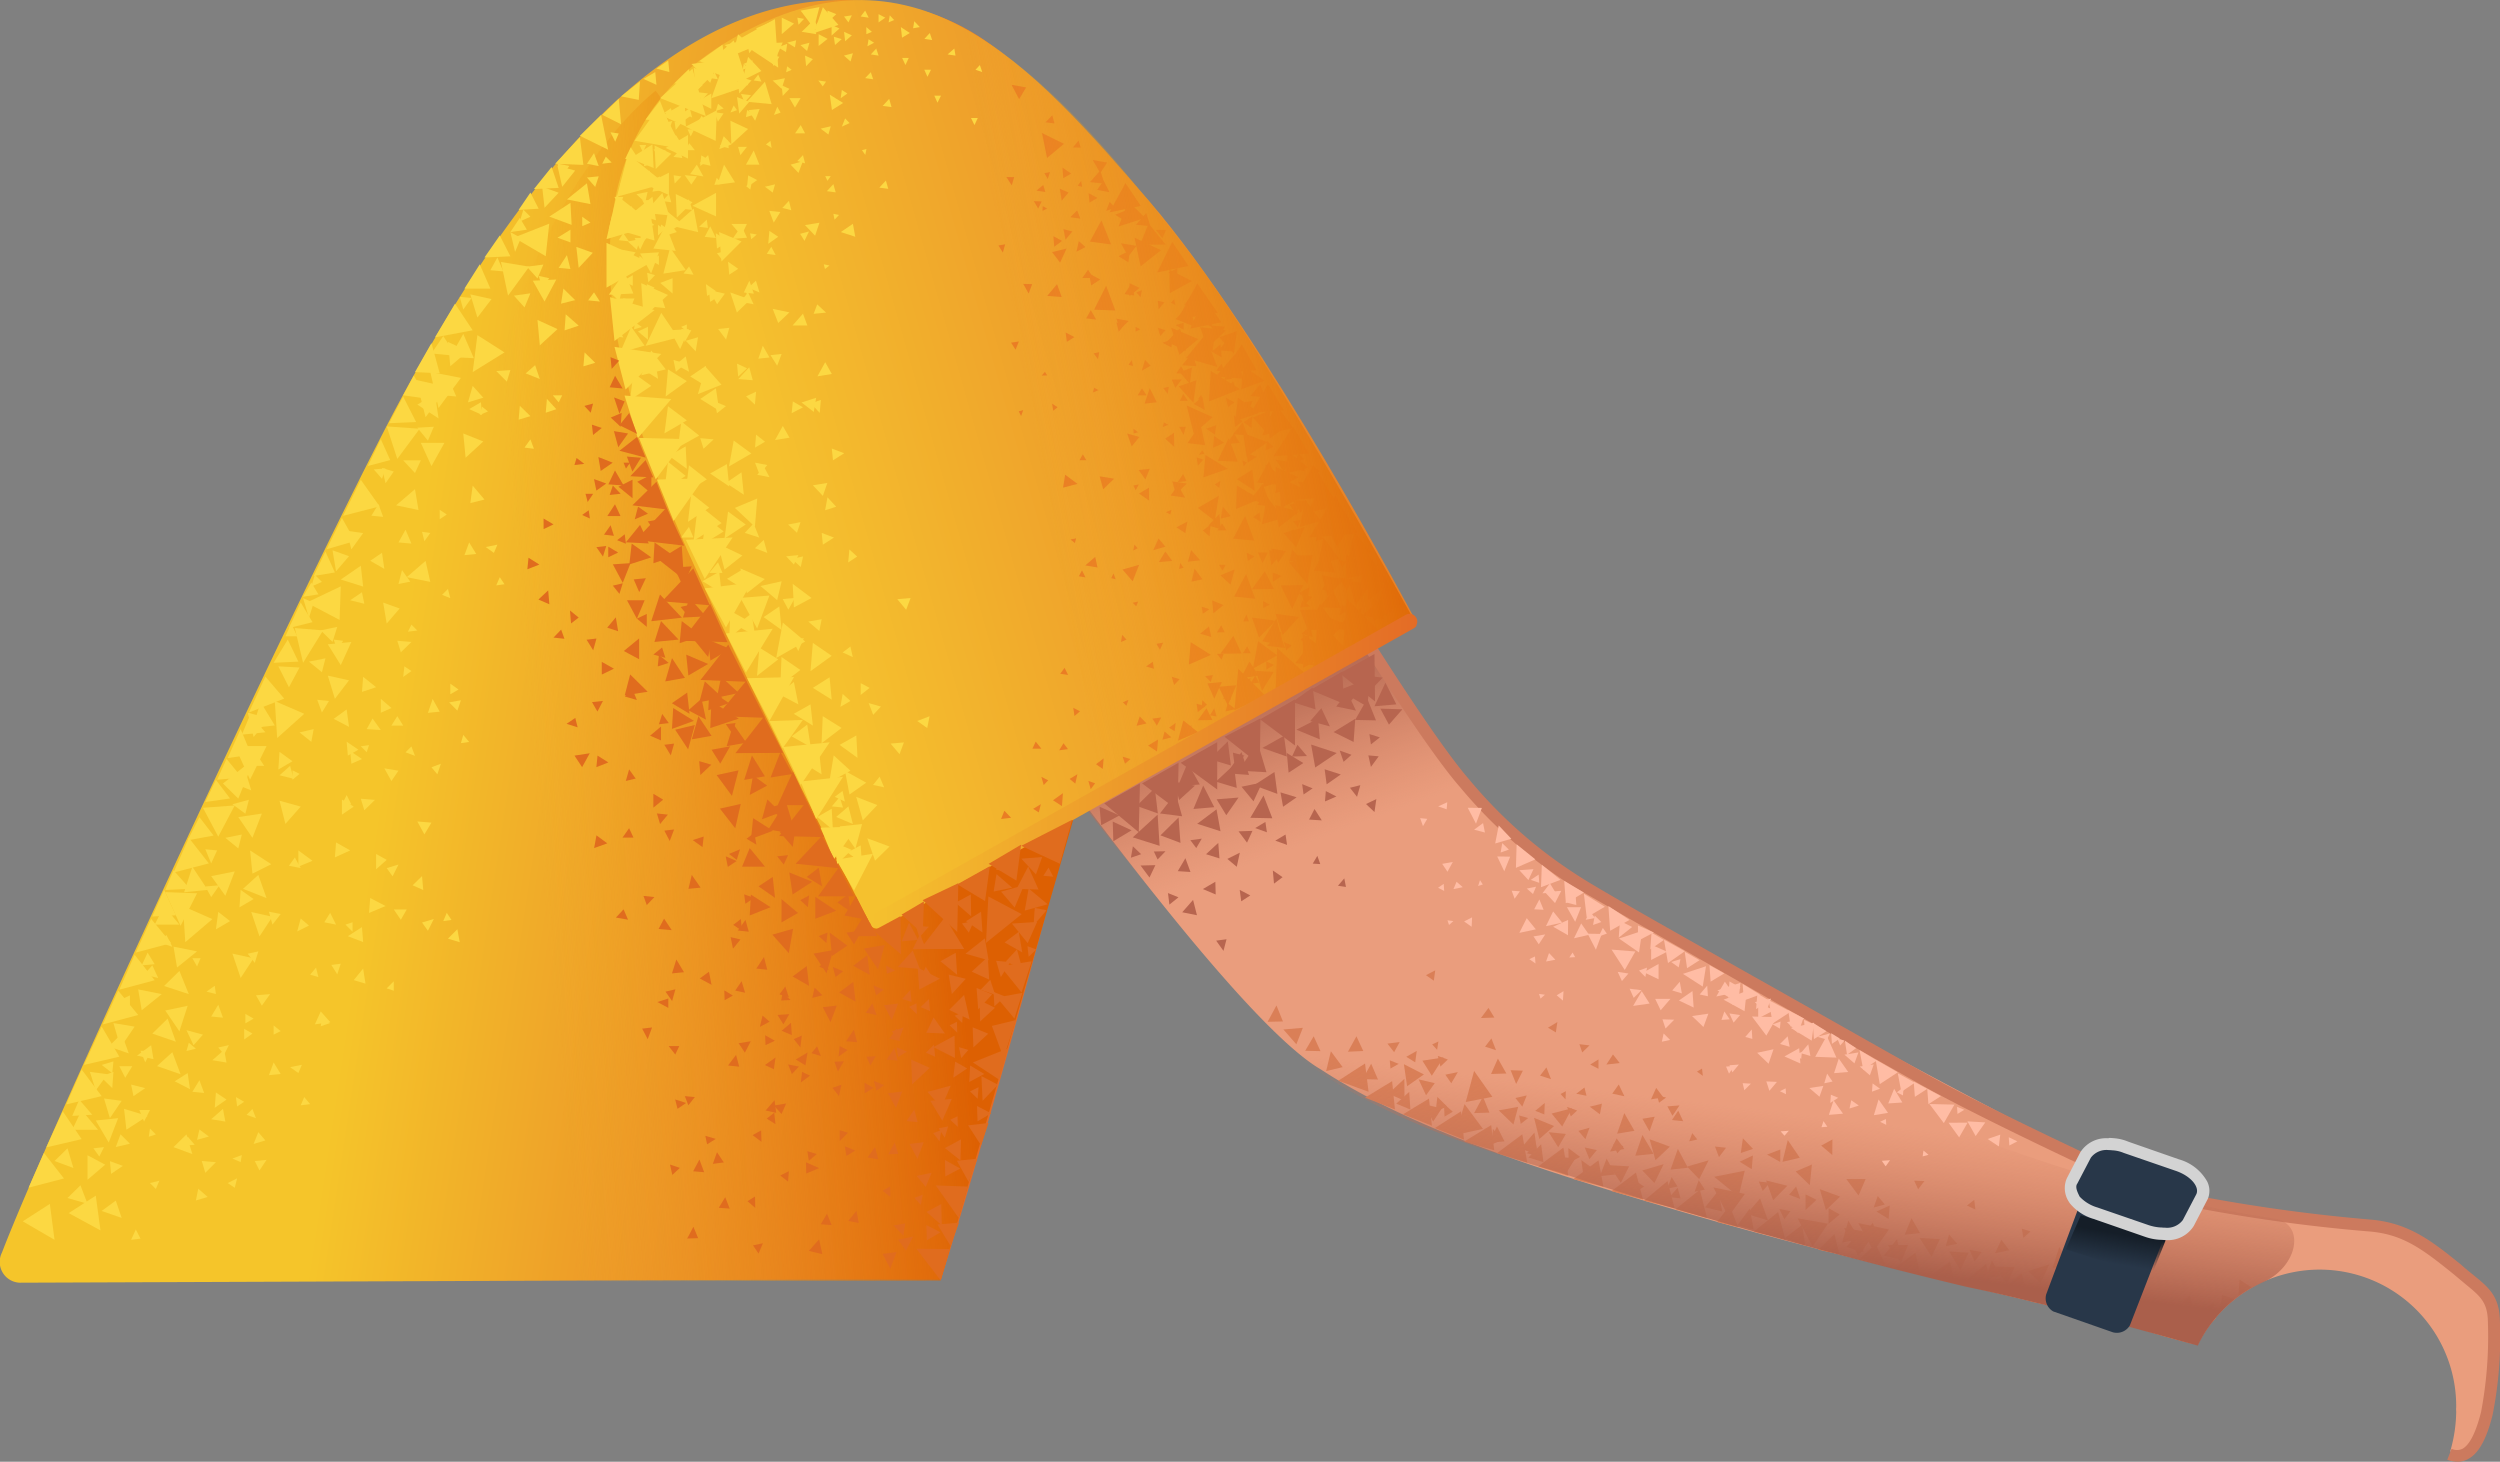<svg xmlns="http://www.w3.org/2000/svg" xmlns:xlink="http://www.w3.org/1999/xlink" width="212.249" height="124.102" viewBox="0 0 212.249 124.102">
  <rect x="0" y="0" width="212.249" height="124.102" fill="#808080" stroke="none"/>
  <defs>
    <linearGradient id="linear-gradient" x1="0.133" y1="0.456" x2="0.877" y2="0.582" gradientUnits="objectBoundingBox">
      <stop offset="0.298" stop-color="#f5c52a"/>
      <stop offset="1" stop-color="#e46c26"/>
    </linearGradient>
    <linearGradient id="linear-gradient-2" x1="0.1" y1="0.565" x2="0.742" y2="0.463" gradientUnits="objectBoundingBox">
      <stop offset="0.01" stop-color="#f5b421" stop-opacity="0"/>
      <stop offset="0.985" stop-color="#dd6002"/>
    </linearGradient>
    <linearGradient id="linear-gradient-3" x1="0.526" y1="0.6" x2="0.317" y2="0.151" gradientUnits="objectBoundingBox">
      <stop offset="0" stop-color="#cc7a5e" stop-opacity="0"/>
      <stop offset="0.924" stop-color="#aa5f4b"/>
    </linearGradient>
    <linearGradient id="linear-gradient-4" x1="0.192" y1="0.535" x2="1.071" y2="0.222" gradientUnits="objectBoundingBox">
      <stop offset="0" stop-color="#f5c12e"/>
      <stop offset="1" stop-color="#e46c26"/>
    </linearGradient>
    <linearGradient id="linear-gradient-5" x1="0.372" y1="0.467" x2="0.971" y2="0.325" xlink:href="#linear-gradient-2"/>
    <linearGradient id="linear-gradient-6" x1="0" y1="0.5" x2="1" y2="0.5" xlink:href="#linear-gradient-4"/>
    <linearGradient id="linear-gradient-7" x1="0.47" y1="0.64" x2="0.423" y2="0.856" xlink:href="#linear-gradient-3"/>
    <radialGradient id="radial-gradient" cx="0.517" cy="0.465" r="0.931" gradientTransform="matrix(0.637, -0.083, 0.042, 0.792, 19.009, 1.346)" gradientUnits="objectBoundingBox">
      <stop offset="0.288" stop-color="#aa5f4b"/>
      <stop offset="0.967" stop-color="#cc7a5e" stop-opacity="0"/>
    </radialGradient>
    <linearGradient id="linear-gradient-8" x1="0.42" y1="0.775" x2="0.553" y2="0.307" gradientUnits="objectBoundingBox">
      <stop offset="0" stop-color="#151e28" stop-opacity="0"/>
      <stop offset="0.998" stop-color="#151e28"/>
    </linearGradient>
  </defs>
  <g id="_1" data-name="1" transform="translate(-152.709 -99.599)">
    <path id="Path_11646" data-name="Path 11646" d="M196.74,109.65Z" fill="#fff"/>
    <path id="Path_11647" data-name="Path 11647" d="M154.4,208.5l78.2-.3s7.05-22.07,16.2-59.48c.93-19.08-1.07-48.2-23.14-49.08-11.8-.7-25.3,7.3-40.46,36.77-8.9,17.3-28.32,59.1-32.32,69.52a1.766,1.766,0,0,0,1.5,2.57Z" fill="url(#linear-gradient)"/>
    <path id="Path_11648" data-name="Path 11648" d="M208.37,107.3S192,119.7,192.83,151.66c.28,11.4,0,16.82,1.02,31.47,1.2,15.93,1.02,25.28,1.02,25.28l37.7-.1,14.2-49.35-38.4-51.66Z" fill="url(#linear-gradient-2)"/>
    <path id="Path_11649" data-name="Path 11649" d="M362.3,208.05c-1.9-1.1-4.07-4-7.42-4.3-9.2-.88-16.5-1.65-21.8-4.15-3-1.5-46.97-24.56-51.27-28.3-5.6-4.1-25.07-36.33-25.07-36.33l-26.4,12.72s25.5,37.47,34.5,42.7c7.45,4.85,17.2,8.2,31.4,12.3s26.5,6.7,37.5,9.5a47.1,47.1,0,0,0,5.56,1.56,11.594,11.594,0,0,1,21.94,5.24c0,.08-.01.17-.01.25s.01.17.01.25a12.574,12.574,0,0,1-.5,3.3,1,1,0,0,0,.4.5c1.8.85,2.5-2.54,2.97-6.13s.7-7.35-1.8-9.1Z" fill="#ea9d7d"/>
    <path id="Path_11650" data-name="Path 11650" d="M284,172.9s-8.26.73-12.48,2.4c-10.3,4.03-14,8.64-14,8.64s-6.04-7.25-14.84-18.55c1-.9,24.26-13.95,24.26-13.95a70.4,70.4,0,0,0,6.97,10.46c3.6,4.6,5.4,8.3,10.1,11Z" fill="url(#linear-gradient-3)"/>
    <path id="Path_11651" data-name="Path 11651" d="M361.35,223.7a2.532,2.532,0,0,1-.87-.17l.37-.93a1.055,1.055,0,0,0,.92,0c.6-.32,1.14-1.37,1.58-3.12a34.594,34.594,0,0,0,.58-7.67c-.03-1.66-.65-2.16-1.88-3.17l-1.1-.92c-2.66-2.14-4.3-3.37-7.22-3.58a139.678,139.678,0,0,1-17.9-2.67l-.1-.03c-.14-.07-14.45-6.58-20.6-10.12l-11.2-6.34-17.8-10.2a41.2,41.2,0,0,1-9.47-8.36c-3.58-4.08-11.63-17.3-11.97-17.87l.86-.52c.08.14,8.35,13.7,11.88,17.73a39.941,39.941,0,0,0,9.26,8.18c2,1.32,10.37,6,17.75,10.16l11.22,6.34c5.93,3.42,19.56,9.64,20.47,10.05a143.052,143.052,0,0,0,17.7,2.64c3.36.25,5.32,1.82,7.8,3.82.4.36.75.64,1.07.9,1.3,1.05,2.22,1.8,2.25,3.93a33.688,33.688,0,0,1-.62,7.94c-.52,2.1-1.2,3.3-2.1,3.76a1.786,1.786,0,0,1-.87.22Z" fill="#cc7a5e"/>
    <path id="Path_11652" data-name="Path 11652" d="M272.83,152.17s-12.7-24.02-22.54-35.48c-9.84-11.36-19.96-23.32-36.14-13.37s-8.33,30.96-3.12,42.92c5.3,11.96,15.54,31.76,15.54,31.76l46.26-25.83Z" fill="url(#linear-gradient-4)"/>
    <g id="Group_814" data-name="Group 814">
      <path id="Path_11653" data-name="Path 11653" d="M259.25,141.28l-1.53-1,1.32-.82Zm1.07-4.84-1.25-1.4,1.5-.62Zm-3.37,2.96-2.07.73.17-1.9Zm3.12-7.48-1.98.73.16-2Z" fill="#ea7d24"/>
      <path id="Path_11654" data-name="Path 11654" d="M256.8,127.64l-1.6,1.53-.6-1.8Zm5.5,7.86-1.78,1.33-.3-2Zm-1.97,1.64-1.78,1.23-.3-2Zm-.7-2.5-2.07.73.26-2Zm2.27,5.7-1.98.63.26-1.92Z" fill="#ea7d24"/>
      <path id="Path_11655" data-name="Path 11655" d="M262.93,140.12l-1.88,1.03-.03-1.9Zm-8.9-6.32-1.25-1.4,1.5-.52Z" fill="#ea7d24"/>
      <path id="Path_11656" data-name="Path 11656" d="M260.6,142.57l-1.7-.58,1.02-1.32Zm-6.87-10.37-.86-1,1.03-.4Zm3.1,5.1.65-.9.48.8Zm-8.43-.9,1.04.3-.65.8Zm-1.1,3.84-.93.9-.3-1.1Zm5.1-2.7-.77-.7.75-.5Zm-1.78,8.77.45-1,.58.7Zm-.3-13.76.6,1.2-1.04.12Zm-1.78-5.7-.75.7-.3-.9Zm7.9,3.1-.86-.5.75-.62Zm1.03-.32-1.25-1.4,1.5-.52Zm-1.4,1.13-2.66-.77,1.58-1.93Zm-4.4-10.4-2.18.03.73-1.82Zm6.32,12.28-2.64,1.04.15-2.6Zm-4.6-3.25-1.62-.78,1.12-1.13Zm.83-2.02-1.7-.68,1.12-1.23Z" fill="#ea7d24"/>
      <path id="Path_11657" data-name="Path 11657" d="M253.47,140.65l-.93.92-.3-1.1Zm3.06,1.97.67.8-.85.2Zm-6.26-.52-.86-.6.85-.5Zm4.73-7.7-.95-.5.75-.6Zm-2.3-7.7,1.66-3.04,1.74,2.5Zm3.86,4.56,1.57-2.43,1.26,2.2Zm2.32,3.4,1.48-2.43,1.35,2.2Zm-4.98-11.2-1.88,1.03-.03-2Zm-6.22-4.64.82-2.12,1.44,1.4Zm13.14,19.52,1.67-2.53,1.35,2.3Zm1.56,3.7,1.86-2.94,1.64,2.7Zm1.47,3.2,2.22-3.55,1.94,3.2Z" fill="#ea7d24"/>
      <path id="Path_11658" data-name="Path 11658" d="M254.63,135.6l.4,1.8-1.5-.18Zm5,6.38-1.98.83.07-2Zm.66-.2,1.35,1.8-1.8.53Zm7.42,3,1.35,1.7-1.9.63Zm-2.64.44,1.35,1.8-1.8.53Zm-1.56-3.2,1.35,1.8-1.8.52Zm-2.86,5.58-.2-1.3,1.13.18Zm-.1,6.03.94-.42v.9Zm-6.42-5.75.67.9-.94.2Zm-9.94-7.2-1.23.32.18-1.1Zm5.76-.38-.57-.8.94-.1Zm-5.1,7.3.84-.72.2.9Zm18.84,1.56-1.54-1.8,1.98-.63Zm-12.6-1.84.56-.9.58.8Zm5.15-4.1.1,1.3-1.04-.3Zm.4-6.03-.94.42.08-1Z" fill="#ea7d24"/>
      <path id="Path_11659" data-name="Path 11659" d="M262.78,143.34l-.58-.9.85-.2ZM243.26,120.7l-.55,1.2-.68-.9Zm3.64-4.78-1.05-.2.56-.8Zm1.7,8.82v-1.1l.86.4Zm8.94,23.2-.36,1.3-.86-.8Zm2.86-5.37-.94-.1.46-.8Zm3.05,8.4-.2-.9.86.2Zm.53-9.57-2.53,1.35-.13-2.62Zm-.2-2.1-1.98.53.25-1.92Zm-.3,5.04-.74,1.72-1.05-1.2Zm-9.96-.47-.17,1-.76-.5Zm-4.1,3.68-.55,1.4-.86-1Zm3.9-5.7-1.23-.18.64-.9Zm2.4,9.82-.1-1.1.96.4Zm11.22-3.08.07-1.9,1.43.7Zm1.38,3.3,1.4-1.23.5,1.5Zm.54-1.3-.03-1.9,1.53.68Z" fill="#ea7d24"/>
      <path id="Path_11660" data-name="Path 11660" d="M270.33,148.77l1.64,2.3-2.45.53Z" fill="#ea7d24"/>
      <path id="Path_11661" data-name="Path 11661" d="M268.8,146.58l1.73,2.38-2.45.54Z" fill="#ea7d24"/>
      <path id="Path_11662" data-name="Path 11662" d="M267.8,151l-.6-2.1,1.9.28Zm-3.94,2.38-.78-2,1.9-.03Zm1.7.48-.2-1.9,1.52.58Z" fill="#ea7d24"/>
      <path id="Path_11663" data-name="Path 11663" d="M266.13,152.95l1.4-1.33.5,1.7Zm-2.23-3.5-.18,1.1-.76-.6Z" fill="#ea7d24"/>
      <path id="Path_11664" data-name="Path 11664" d="M267.04,150.42l2.88,2.88-3.2,1.45ZM254.4,160.75l.74-1.02.5,1Zm2.55-1.25-.78-1.6,1.5-.12Zm2.9-1.24-.5-1.7,1.5.08Z" fill="#ea7d24"/>
      <path id="Path_11665" data-name="Path 11665" d="M255.8,158.92l-.58-1.3,1.23-.12Zm5.2-6.62-1.4,1.43-.6-1.7Zm2-.32-1.4,1.53-.6-1.8Zm3.83-3.18-1.4,1.43-.5-1.8Zm-3.63-1.64-1.04.1.27-1Zm5.3.32-.4-.9.85-.01Zm-5.3,5.92.75-.62.2.9Zm-8.6-6.23-1.04.12.27-1Zm5.3.23-.4-.9h.85Zm-5.3,6,.75-.62.2.9Zm3.45,3.78.74-1.42.77,1.2Z" fill="#ea7d24"/>
      <path id="Path_11666" data-name="Path 11666" d="M259.08,156.36l.44-2.32,1.63,1.2Zm1.2-1.93,1.03-1.12.5,1.3Zm2.4,1.47,1.02-1.32.6,1.5Zm1.2-1.42-.77-.6.76-.4Z" fill="#ea7d24"/>
      <path id="Path_11667" data-name="Path 11667" d="M264.6,152.16l2.5,2.68-2.9,1.55Zm-3.46,2.46,2.4,2.18-2.53,1.34Zm-3.3,1.76,2.3,2.28-2.63,1.24Zm1.15-6.75,1.1-1.53.78,1.5Zm-6.27,12.85.45-1.72,1.24,1Zm3.6-7.38,1.1-1.52.7,1.5Zm6.1-3.8-.98-2,1.9-.03Zm2.28-.14,1.2-1.43.68,1.5Zm-20.77-22.94-.65.4-.1-.8Zm-1.48-4.5.4,1.1-1.23-.1Zm17.25,8.5.4,1.1-1.23-.1Zm6.28,9.77.4,1.1-1.23-.08Zm-7.76-6.54.4,1.1-1.23-.08ZM257,128.33l.4,1.1-1.23-.08Zm-3.1,1.26.4,1.1-1.23-.08Zm2.8-2.26-.55,1-.68-1.1Z" fill="#ea7d24"/>
      <path id="Path_11668" data-name="Path 11668" d="M262.24,138.83l-.55.8-.68-1Zm1.46,3.3-.55,1.02-.68-1.1Zm-1.82,4.25-.65,1-.6-1.2Zm5.45-2.1-1.1,1.73-1.07-2Zm.27,4.52-.56.92-.68-1.1Zm-4.74.67-.64,1.02-.6-1.1Zm8.07,2-1.6.83-.12-1.9Zm-21.73-31-.7.9-.63-1.12Z" fill="#ea7d24"/>
      <path id="Path_11669" data-name="Path 11669" d="M246.7,113.4l-.58.9-.64-1.12Zm-6.87-6.38-.6,1-.64-1.22Zm12.4,13.12,1.38,2.04-2.66.55Zm-3.97-5,1.3,1.94-2.66.55Zm6.7,9.72,1.44,2.1-2.64.54Zm6.08,9.07,1.45,2-2.64.64Zm3.96,6.58,1.35,2-2.64.64Zm3.2,5.58,1.35,2.1-2.64.54Zm-18.18-28.4.36,1.12-1.23-.13Zm3.98,6.78.4,1.1-1.14-.08Zm3.58,5.18.7,2.1-2.37-.17Zm-3.14-1.26-1.6,1.33-.7-2.3Zm1.22,6.62-1.6,1.42-.6-2.4Zm-4.38-14.17-1.73,1.37-.52-2.43Zm-8.24-9.03-1.44,1.2-.43-2.12Zm4,8.54-1.8-.24.98-1.8Z" fill="#ea7d24"/>
      <path id="Path_11670" data-name="Path 11670" d="M247.4,125.96l-1.8-.07,1.02-2.03Zm10.4,12.84-1.7-.08.92-1.92Zm1.4,6.7-1.8-.17,1.02-1.93Zm.08,4.93-1.8-.18,1.02-1.92Zm6.32,4.63-2.25,1.24-.04-2.9Zm.46-6.84-1.8-.17,1.02-1.93Zm-4.83-7.47-1.8-.18,1.02-1.82Zm.05,3.62-.3-1.9,2,.58Zm-15.16-30.3.36,1.12-1.23-.13Zm-7.57,14.62.66-.1-.28.7Zm10.47-4-.84-.12.58-.9Zm2.68-5.57-.3.7-.56-.7Zm-7.4.95.56.5-.76.4Zm-1.8,14.1-.37.3-.1-.6Zm-1.08-3,.2.3-.47.01Zm-2.22,3.35.38-.1-.18.5Zm4.45-20.18-.67.38-.07-.9Zm-1.6-4.96.18.7-.76-.1Zm-3.9,5.25.66.01-.2.7Zm25.72,25.97-.47.7-.48-.8Zm-3.55-3.56.48.5-.66.3Zm-1.23,6.46.56-.4.1.8Zm-.88-8.14-.65.5-.1-1Zm6.58,4.24-.56.3-.2-.8Zm-7.26-5.84-.56.4-.2-.8Zm-1.1-3.3.2.7-.66-.1Zm.97,1.5.2.6-.67.01Zm-4.58,3.88.56-.01-.18.7Zm5.56-2.1.66-.1-.27.7Zm-2.98,11.4-.57-.5.66-.5Zm3.65-3.57-.47.5-.2-.7Zm-5.9-1.73.3.6-.76.1Zm5.64,18.32-.76-.5.84-.5Zm2.35-21.84-.57-.5.65-.4Zm-5.3,7.5-1.43-1.1,1.78-1.03Zm-2.2,12.2.16-1.9,1.72,1.08Zm5.32-20.08-.67-.5.75-.5Zm3.7,1.45-.67-.5.75-.4Zm5.34,9.7-.58-.5.75-.4Zm-1.66-3.1-.66-.5.75-.4Z" fill="#ea7d24"/>
      <path id="Path_11671" data-name="Path 11671" d="M250.94,163.4l-.76-.5.85-.52Zm-8.07,4.64-.76-.5.84-.6Zm19.5-13.64-.46.4-.2-.7Zm-5.98-1.72.3.6-.66.01Zm2.2,1.78.3.6h-.66Zm.7,2.5.3.6-.76.1Zm3.8-5.78.18-.6.67.5Zm5.04,1.84-1.24-.8,1.4-1.02Zm-2.82-11.32-.57-.4.66-.4Zm-.88,3.83.08-.7.58.5Zm-3.46-4.07.18-.7.57.5Zm6.04,5.84-.37.5-.3-.7Zm-10.78-6.28-.38-.3.47-.3Zm2.34-2.14-.28.3-.1-.5Zm-3.8-1.06.2.3-.47.1Zm-3.3-5.28.47-.1-.1.6Zm-.05,3.32.1-.4.38.2Zm3.38-2.26-.38-.1.28-.4Zm-9.24-4,.47-.1-.1.6Zm-.06,3.32.1-.4.38.2Zm3.4-2.25-.38-.1.27-.4Zm.28-6.24.47-.2-.1.6Zm-.05,3.32-.01-.4.4.2Zm3.37-2.25-.38-.2.28-.3Zm-11.12-11.2.48-.1-.2.6Zm-.16,3.2.01-.4.38.2Zm3.36-2.04-.38-.1.3-.4Zm-1.86,41.34.37-.5.3.6Zm5.62,2.72-.3-.3.47-.2Zm.01-5.62-.47.2.1-.6Zm-.92-5.12-.38-.1.2-.4Zm-3.36-3.48-.1.4-.38-.3Zm.23,3.22.27-.5.3.6Zm4.87,2.55-.3-.3.47-.1Zm.13-4.93-.38.2.1-.5Zm-4.94-7.47.28-.5.3.5Zm4.77,2.55-.2-.4.47-.1Zm.2-4.92-.38.1V136Zm1.86,18.46-.3-.5.57-.1Zm2-6.96-.38.1.1-.5Zm-1.02-4.92-.1.4-.38-.2Zm8.6,6.12-.01-.8.76.3Zm4.82.84-.66-.2.46-.6Zm-2.44-6.1-.27.6-.4-.5Zm-4.5-4.87-.1-.8.86.3Zm4.85.73-.67-.1.47-.6Zm-2.46-6-.28.6-.48-.6Zm2.73,19.48,1-2.23,1.63,2.2Zm3-1.85.37-.6.48.6Zm3.13.97-.48-.5.66-.3Zm-.6-2.92-.57.4-.1-.7Zm-22.97,15.6-.57-.4.65-.5Zm2.35-.84-.46.4-.2-.6Zm-3,2.06-.37.5-.2-.7ZM243,162.7l.38.5-.75.1Zm6.2-1.48.27-.8.58.6Zm2.2,1.18.18-.7.58.5Zm5.36-2.4.18-.7.67.5Zm-4.32,1.68-.48-.3.56-.4Zm1.42.18-.48-.3.47-.4Zm-1-4.6-.47.5-.2-.7Zm-12.5,5.9.28-.6.48.6Zm3.64,2.97-.48-.4.66-.4Zm.4-6.14-.47.4-.1-.7Zm6.53,1.22-.38-.6.75-.1Zm4.25-1.77-.47.3.08-.7Zm-4.6-3.66.1.6-.67-.2ZM237.7,169.13l.28-.7.57.6Z" fill="#ea7d24"/>
      <path id="Path_11672" data-name="Path 11672" d="M240.9,168.57l-.48-.3.66-.4Zm.8-2.72-.38.4-.2-.7Zm12.7-5.8-.1-.7.75.2Zm2.82-1.04-.66-.1.37-.6ZM256,160.43l-.57-.1.37-.6Zm.6-5.32-.18.5-.4-.5Zm8.8-.74-.18.5-.4-.5Zm-1.25-7.62-.45,1.3-1.06-1.3Zm-8.47,10.16-.18.6-.48-.5Zm4.54-.46-.01-.7.66.3Zm1.6.08-.01-.7.66.3Zm-1.87-5.3-.01-.6.57.3Zm-1.3-4-.1-.7.66.3Zm5.5,7.76-.47-.1.37-.5Zm-2.47-.58-1.8-.37,1.2-1.93Zm.45-2.2-.2.4-.38-.4Zm-7.3-.5-.1-.6.66.2Zm3.9.64-.47.01.27-.6Zm-1.96-4.8-.27.5-.3-.5Zm-4.52-19.15-.08.7-.77-.4Zm-4.76-1.43.67.2-.47.6Zm1.8,6.2.37-.6.4.6Zm6.47-4.5-.1.8-.76-.4Zm-4.75-1.24.66.2-.46.5Zm1.88,6.2.28-.6.38.6Zm-.4-1.1-.3-.7.85-.02Zm4.82-.77-.66.1.27-.8ZM253.2,127v.6l-.67-.4Zm-4.57-6.13-.12,1-.84-.52ZM243,119.05l.75.2-.58.7Zm1.92,7.58.4-.7.45.8Zm1.2-3.3-.77.5-.17-1Z" fill="#ea7d24"/>
      <path id="Path_11673" data-name="Path 11673" d="M244.16,117.46l.27.7-.85-.12Zm-4.58,6.24.76.02-.3.8Zm3.3-3.65-.67.5-.07-.9Zm-1.6-4.75.18.6-.76-.12Zm-3.8,5.14.57-.1-.2.7Zm8.4-4.04-.67.4-.08-.8Zm-1.6-4.87.18.6-.67-.01Zm-3.8,5.15.67.02-.3.6Zm7.84.77-.1.9-.84-.52Zm-5.64-1.83.75.32-.58.7Zm1.92,7.58.48-.7.46.7Zm11.1,3.45-.1.7-.75-.32Zm3.4,4.8v.8l-.75-.42Zm-6.43-9.08-.02.8-.75-.42Zm-5.75-5.64.46.5-.76.28Zm16.02,21.34.47.5-.77.38ZM251,125.14l.57.12-.5.6Zm1.58,6.16.4-.6.37.6Zm6.36,8.37.02.8-.77-.4Zm3.66,4.88v.7l-.77-.4Zm-6.64-8.85-.1.8-.76-.5Zm-6.04-5.55.48.5-.75.42Zm16.75,20.78.48.5-.75.42Zm-12.37-12.5.57.2-.46.5Zm1.78,6.2.37-.6.4.6Z" fill="#ea7d24"/>
    </g>
    <path id="Path_11674" data-name="Path 11674" d="M219.82,100.9s10.8,9.55,17.7,29.25,3.63,39.12,3.63,39.12l31.4-17.4s-12.05-21.93-18.76-30.68c-6.72-8.64-12.77-16.08-20.15-19.5a17.334,17.334,0,0,0-13.82-.8Z" fill="url(#linear-gradient-5)"/>
    <path id="Path_11675" data-name="Path 11675" d="M272.96,152.67a.656.656,0,0,0-.85-.9L226.9,177.2a.83.83,0,0,0-.28.9c.1.3.47.4.85.3l45.22-25.43c.18-.1.28-.2.28-.3Z" fill="url(#linear-gradient-6)"/>
    <g id="Group_815" data-name="Group 815">
      <path id="Path_11676" data-name="Path 11676" d="M215.47,103.12l-.2,1.1-1.04-.8Zm-4.73,19.7.47-.6.38.7Zm-5.86,5.33.37-.6.38.7Zm9.17-6.45-.47-.6.76-.2Zm-2.45-15.27.76.4-.76.7Zm-4.55,12.77.85.3-.75.8Zm-2.27,1.6.85.3-.75.7ZM216.9,102l1.42-.6-.1,1.8Z" fill="#fcd842"/>
      <path id="Path_11677" data-name="Path 11677" d="M220.68,100.5l1.6-.3-.47,1.8Zm-1.6.6,1.04.5-1.04.9Zm3.13,1.4.76.4-.76.6Zm.75-2,.75.3-.75.7Zm-16,10.66.47-.5.28.7Zm4.16-2.6-.76-1.1,1.42-.4Zm-1.62,2.1-.47-.6.76-.2Zm-.75,3.92-.1.9-.85-.5Zm-2.83-.8.56.6-.85.3Zm3.98.7.66.1-.57.6Zm9.17-7.64.66.3-.57.6Zm1.98-2.52.67.3-.57.6Zm2.45-1.6.67.2-.57.5Zm.87-.42.66.3-.57.5Zm-16.75,21.42.66.3-.57.6Zm-2,1.2.76.2-.57.7Zm3.03-3.63v.8l-.76-.4Zm-.96-3.8v.8l-.75-.4Zm-2.45,2.5.38-.6.48.7Zm17.6-13.46-.28.4-.38-.5Zm-3.3-1.3.38.3-.47.2Zm-1.8,6.63.38-.3.1.6Zm.96-3.2.28.5-.56.2Zm-2.66,6.73.47-.2-.1.5Zm-5.5,11.96.48-.2v.6Zm5.95-7.44-.1-.5.57.1Zm-.37,4.73-.1-.5.47.1Zm6.63-2.2-.1-.4.48.1Zm-11.56-5.92.3.9-.95-.1Zm-2.45-8.36.67,1.7-1.9-.1Zm9.18-4.72.2.9-.94-.2Zm-13.05,12.88h.75l-.28.8Zm4.72,5.7.1-.7.66.5Zm-1.7-7.93-.28,1.2-1.04-.8Zm-.2,1.8-.2.9-.75-.7Zm-1.4-.7-.3.8-.66-.8Zm5.96-2.4.66.4-.76.5Zm-7.86,6.33.3-1.3,1.04.9Zm18.92-17.4.67.3-.67.6Zm-6.52,1.22.38-.5.37.6Z" fill="#fcd842"/>
      <path id="Path_11678" data-name="Path 11678" d="M225.78,101l.38-.5.3.6Zm-1.04.5-.37-.5.66-.1Zm-4.44,1.52-.1.6-.66-.4Zm1.42-1.62.28,1.1-1.23-.2Zm-2.18,1.92-.1.7-.67-.4Zm-2.94,1.4-.1.7-.66-.4Zm-.56-2,1.14.3-.86,1.1Zm4.36-1.62.57.1-.47.5Zm-3.7,5.33.38-.5.28.6Zm4.73-3.2-.2.7-.56-.5Zm5.02-.3.47.3-.57.3ZM222,101.7l.38-.5.28.7Zm3.12,2.42-.2.7-.56-.5Zm-.94,3.12.47.3-.57.4Zm3.12-6.44.57.3-.57.4Zm-1.14,5.43.48-.5.2.6Zm.57-3.93-.47.2v-.6Zm4.07-.4-.57.1.1-.6Zm-2.18-.6-.47.2.1-.6Zm3.03,1.1.2.6-.66-.1Zm2.08,1.32.1.6-.67-.1Zm-3.78-1.32-.66.4-.1-.9Zm-2.85,1.32.2.6-.66-.1Zm2.2.8h.56l-.28.6Zm1.88,1h.57l-.3.6Zm4.72-.4.2.6-.57-.2Zm-3.87,2.6h.57l-.3.6Zm3.12,1.9h.57l-.28.6Zm-21.1-6.23.3,2.2-2.27-.8Zm-1.8,2h.56l-.28.6Zm2.46-.8h.66l-.3.7Zm-1.22,4.42.18-.6.48.4Zm-4.75,10.25.1-.6.57.4Zm5.2-12.16.2-.6.47.4Zm-4.26.1.2.7-.76-.1Zm3.6,3,.2.7-.76-.1Zm-2.1-4.72.38,1.4-1.6-.2Zm-.74,6.84.2.7-.76-.1Zm2.27,5.93.1.7-.75-.1Zm5.1,2.9.38-.6.37.7Zm3.2-1.1-.37-.6.75-.2Zm2.55-1.8-.1-.5.48.1Zm-3.87-1.6.2.8-.76-.2Zm3.77-1.42.2.7-.75-.1Zm4.46-.3.2.7-.76-.1Zm.28-6.94.2.7-.75-.1ZM207,111.91h.57l-.28.6Zm.75-.8.1-.6.57.4Zm-.37,2.6.1-.6.57.4Zm-.95,9.25v.9l-.85-.4Zm1.22-.2.67.2-.57.6Zm-2.16,3.1v.6l-.76-.3Zm3.4-1,.3.9-.95-.1Zm-3.7-2.3-.28.9-.66-.7Zm.3,1.7-.2.9-.76-.7Zm1.04,3.3.1-.6.57.4Zm.38-5.64.1-.6.47.4Zm7.57-10.44.1.7-.76-.2Zm-3.4-.9h.57l-.3.6Zm2.28,4.72.2-.6.47.5Zm-7.58-2.2.48-1,.66,1Zm4.92-3.92.57-.4.2.8Zm-1.6,0,.57-.4.2.8Zm6.82-.9-.3-.7.85.1Z" fill="#fcd842"/>
      <path id="Path_11679" data-name="Path 11679" d="M215.28,106.03l1.23.4-1.04,1.1Zm.57-1,.38.3-.47.2Zm-.85,3.52.28.4-.56.2Zm-2-2.32.38-.5.28.6Zm-.74,1.9-.3-.7.85.1Zm1.4,1.8-.28-.8.76.1Z" fill="#fcd842"/>
      <path id="Path_11680" data-name="Path 11680" d="M215.57,112.77l-.2-.7h.75Zm-2.47-5.23v1.3l-1.23-.6Zm-3.87,4.83-.48.7-.56-.8Zm2.65,2.2-.48.7-.56-.8Zm7-10.16-.47.8-.48-.9Zm1.8,3.52-.48.8-.47-.8Zm-5.96-1.3v.8l-.76-.4Zm-4.74,3.3.57.1-.47.6Zm2,0,.3-.5.37.5Zm-1.04,2.42.28-.6.48.6Zm4.35-2.02.57.1-.47.5Zm10.6,2.02.38-.1-.1.5Zm-3.12,2.2h.47l-.28.4Zm-2.08-4.33.37.7h-.85Zm-2.18,5.03-.2.7-.66-.5Zm4.73-4.93-.2.7-.66-.5Z" fill="#fcd842"/>
      <path id="Path_11681" data-name="Path 11681" d="M220.4,113.27l.48-.5.18.7Zm4.06-3.62.38.4-.66.3Zm-14.66,2,.28-.6.38.6Zm-1.23,7.04.56.4-.56.5Zm.93-2.62.2.7-.76-.1Zm-2.83,2.22.3.7-.85-.1Zm.57-1.7h.57l-.2.7Zm.86-.72.2-.6.47.5Zm-.86,2.42.28-.5.38.5Zm-1.24-.6.3-.6.37.6Zm10.04-8.15.1-.6.57.4Zm-5.96,6.53,1.42.7-1.33,1.3Zm-1.8-4.12,1.42.7-1.32,1.3Zm-2.18,6.14-.3.9-.75-.8Zm7.4-2.12v2l-2-.9Zm-2.66-7.64.1,2-2-.9Z" fill="#fcd842"/>
      <path id="Path_11682" data-name="Path 11682" d="M213.67,104.73l-.66,1.9-1.6-1.6Zm-5.57,7.13.1,2-2-.8Zm1.4,2.4v1.9l-2-.9Zm1.62-3.2v2l-1.9-.9Zm-2.18,4.92.57,1.9-2.08-.2Z" fill="#fcd842"/>
      <path id="Path_11683" data-name="Path 11683" d="M208.1,116.3l.3,2-2-.6Zm6.62-6.45,1.5.7-1.42,1.3Zm-5.3,7.75,1.23,1-1.6.9Zm5.86-9.76,1.04.4-.85,1Zm-3.98,6.54.57-.8.56,1Zm9.2-.1-.67-.7,1.05-.3Zm1.78,4.23-.37,1.1-.86-.9Zm-6.05-4.02.76.4-.86.6Zm0,9.54.66-.6.3,1Zm.95-10.45h-1.14l.66-1.2Zm2.17-7.34-.28.9-.76-.7Zm-8.8,2.72.76.5-.85.6Zm1.05-3.62,1.52.7-1.33,1.3Zm2.55-.3,1.6,2-2.65.9Zm8.42-4.83,1.32,1.5-2.08.7Zm-9,8.75-.1,2.6-2.56-1.2Zm2.65-4.53,1.13,1.2-1.6.8Zm-.85-1.92,1.23,1.1-1.7.7Zm.75,16.1-.47,1-.85-1Zm-2.63,1.2-.95-.1.47-.9Z" fill="#fcd842"/>
      <path id="Path_11684" data-name="Path 11684" d="M218.03,119.2l.75.5-.85.6Zm-3.88-8.04.66.7-1.04.4Zm-1.8-5.73,2.65-2.4,1.23,3.82Zm-3.6,2.5,2.75-2.5,1.13,4.02Zm-2.17,3.62,2.17-3,1.9,3.7Zm12.58-8.34-.75,1.7-1.42-1.6Z" fill="#fcd842"/>
      <path id="Path_11685" data-name="Path 11685" d="M215.28,103.02l3.22-1.8.28,4.12Zm-10.2,13.28.94-3.62,3.12,2.5Zm10.03-1.22-1.5.2.57-1.7Zm-3.8,16.48,1.32-.9.3,1.9Z" fill="#fcd842"/>
      <path id="Path_11686" data-name="Path 11686" d="M206.96,130.76l1.32-.9.3,1.9Zm5.67,0,1.33,1.5-2,.8Zm-6.33-3.42,1.13,1.6-2.08.6Zm-.57-4.62.75,1.8-2.08.1Z" fill="#fcd842"/>
      <path id="Path_11687" data-name="Path 11687" d="M206.48,131.26l1.52,1.1-1.8,1.2Zm2.94-.3,1.6,1-1.8,1.3Zm-1.42-1.6,1.23,1.6-2.08.5Zm1.42,4.73,1.6,1.2-1.9,1.1Zm2.18-16.78.38,2-2.08-.5Zm-.67,5.22-1.9.3.57-2.2Z" fill="#fcd842"/>
      <path id="Path_11688" data-name="Path 11688" d="M210.08,120.9l-1.9-.2,1.04-2Zm-.48,6.74,1.6-.1-.75,1.7Zm2.56,5.83,1.33-.9.28,1.9Zm-3.4-9.85,1.05-.4v1.3Zm1.33,7.54-.2-1,1.04.3Zm6.62-6.63-.85-.1.47-1Zm4.17,1.7.37,1H220Zm-7.2,1.3.95-.1-.28,1Z" fill="#fcd842"/>
      <path id="Path_11689" data-name="Path 11689" d="M219.92,134.68l.1-1,.86.5Zm5.2-16.08.2,1.1-1.23-.4Zm-7.1-1.1.94.1-.56.9Zm3.77,8.74.3-.8.75.7Zm-8.03-6.94,1.9.8-1.7,1.7Zm1.8,5.93.66-.8.47,1Z" fill="#fcd842"/>
      <path id="Path_11690" data-name="Path 11690" d="M214.53,120.1l-.95.6-.1-1.3Zm-1.7-7.33.2.9-.94-.2Zm-6.24,7.03h.94l-.47,1Zm17.7-11.46-.95.6-.18-1.3Zm-2.47-7.14.38.9-1.04-.1Zm-5.57,7.75.95-.1-.38,1Zm-2,15.58-.66.9-.66-1.2Zm-4.64-5.93.56.7-.94.3Zm-2.74,9.14.85-.4v1.1Zm-1.9-2.8h1.6l-.66,1.7Zm2.18-1.3,2.27,1-2.08,1.9Zm1.7,2.52,1.42,2.1-2.75.7Zm-.95-8.74.38,2.6-2.74-.8Zm-.85,3.7,1.6-.1-.66,1.8Zm-1.98-.4,1.6.3-1.13,1.6Zm11.25,10.06.3,1.1-1.23-.1Z" fill="#fcd842"/>
      <path id="Path_11691" data-name="Path 11691" d="M214.34,134.08l-.76.6-.2-1Zm3.78-4.33.95-.1-.38,1Zm-11.07-9.85-.28.9-.76-.7Zm3.5,7.64.85.1-.56,1Zm7.1-21,.57,1.9-2.1-.2ZM204.2,119.9l.86-3.72,3.2,2.52Zm0,4.12v-3.8l3.7,1.7Zm.68,4.53-.38-3.72,3.78,1.1Zm.94,4.12-.94-3.62,3.97.6Zm1.04,4.13-1.13-3.62,3.97.3Zm6.9-12.07-.76.5-.1-1Zm2.65.3-1.14,1.1-.56-1.7Z" fill="#fcd842"/>
      <path id="Path_11692" data-name="Path 11692" d="M215.38,122.42l-.76.5-.1-1.1Zm-1.88,1.9-.76.4-.1-1Zm6.23,1.8-.95.9-.47-1.2Zm-4.07-7.34.47,1-1.23.1Zm-4.73,9.75,1.04-.3-.2,1.2ZM213,139.8l1.42-.8.2,1.9Zm-3.5-1.5,1.42-.8.1,1.9Zm1.7,6.03.38.9h-1.04Z" fill="#fcd842"/>
      <path id="Path_11693" data-name="Path 11693" d="M215,137l1.5,1.1-1.9,1.1Zm-5.58,1.8,1.5,1.2-1.8,1.2Zm1.78.3,1.52,1.2-1.8,1.1Zm-.65-3.72,1.52,1.2-1.8,1Zm2.08,8.14,1.52,1.2-1.8,1.1Zm-1.23-2.02,1.52,1.2-1.8,1.2Zm2.94-.9,1.32-.9.2,1.9Zm-4.26-10.04.85-.7.28,1.3Zm2.36,7.14-.28-.9,1.14.1Zm5.6-7.75-.95.1.38-1.1Zm4.73.4.56,1-1.22.2Zm-6.72,2.9.85-.4-.1,1.1Zm7.38,5.43-.1-1,1.05.4Zm-4.26-2.92.57,1-1.23.2Zm-1.32,3.32-.66.8-.38-1Zm3.7-5.23.85-.3-.1,1.1Z" fill="#fcd842"/>
      <path id="Path_11694" data-name="Path 11694" d="M208.38,140.3l-1.42-3.52,3.97.1Zm1.52,3.53-1.42-3.52,3.97-.1ZM221.72,158l1.42-.9.18,1.9Zm-2.94.5,1.33-1,.38,1.9Zm1.14,3.62,1.32-1,.3,1.9Zm.18-1.92,1.42-.8.2,1.8Zm1.62-6.02,1.6,1.1-1.8,1.3Zm-4.54.4,1.6,1-1.8,1.4Zm-2.46-3.12,1.6.9-1.7,1.4Zm4.44,11.66-1.13-2.3,2.84-.1Zm3.4-2.72,1.6,1-1.7,1.3Zm-3.5-5.02,1.6,1.1-1.7,1.3Zm4.43,8.35,1.42,1.3-1.8,1Zm-8.97-20.7,1.5,1.1-1.8,1.2Zm3.12,5.73-1.52,1.2-.56-2.1Zm-1.9-2-1.52,1.2-.57-2.2Zm1.8,5.23,1.33-.9.2,2Zm6.45,10.85,1.42-.8.1,1.9Zm-3.13,1.5,1.4-.9.2,1.9Zm-4.92-19.5.75-.8.48,1.2Z" fill="#fcd842"/>
      <path id="Path_11695" data-name="Path 11695" d="M219.64,151.36l-.48-.9,1.04-.1Zm4.06-8.74-.94.3.2-1.1Zm-8.6.1,1.9-.8-.2,2.4Zm7.47,3.12-.1-1,1.04.4Zm.38-5.24-.38,1.1-.85-.9Zm-6.05-4.1.76.6-.85.5Zm-.1,9.64.75-.7.3,1.1Zm5.2-12.77-.2,1.2-1.04-.8Zm-6.72-2.9.85.4-.75.7Zm1.72,9.44.56-.7.48.9Zm-1.8,12.77,1.32-1,.3,1.9Z" fill="#fcd842"/>
      <path id="Path_11696" data-name="Path 11696" d="M215.57,150.36l2.46-.2-1.04,2.8Zm3.6,2.1,1.9,1.6-2.46,1.4Zm-7.2-10.05,2,1.6-2.37,1.5Zm2.46,6.33,1.33-.8.28,1.8Zm-2.08.2,1.42-.8.2,1.8Zm15.15,10.65-.66.7-.38-1Z" fill="#fcd842"/>
      <path id="Path_11697" data-name="Path 11697" d="M213.67,147.34l.38.9h-1.13Zm6.33,6.54.95-.1-.47,1.1Zm-7.46-5.13-1.6-3.32,3.97-.2Zm1.8,4.12-1.8-3.32,3.97-.5Zm1.7,3.83-1.7-3.32,3.97-.4Zm2,4.1-1.9-3.62,3.98-.1Zm2.65,5.44-1.52-3.22,3.98-.4Zm.2-19.4-.2.9-.76-.7Z" fill="#fcd842"/>
      <path id="Path_11698" data-name="Path 11698" d="M219.07,148.95l-.38,1.6-1.42-1.2Zm3.4,3.22-.2,1-.94-.8Zm-1.8-8.24-.3.9-.75-.7Zm-.18,2.8-.38.8-.66-.7Zm3.1,24.42,1.42.6-1.23,1.2Zm3.6-3.2-1.23,1.3-.56-2Zm1.04,3.52-1.23,1.2-.66-1.9Zm-6.62-21.1-1.5.8-.1-2Zm4.64,15.68-1.42,1-.38-2Zm3.2-3.42-.37,1-.76-.9Zm-5.2-4.12.66.6-.85.5Zm-.67,8.74.66-.5.2.9Zm6.44-16.88-.38,1-.75-.9Zm-5.2-4.12.66.6-.76.5Zm-.57,8.74.66-.5.2.9Zm7.38,5.42-.2,1-.85-.6Z" fill="#fcd842"/>
      <path id="Path_11699" data-name="Path 11699" d="M225.78,157.6l.76.4-.76.6Zm1.05,8.64.56-.7.38.9Zm-2.18,5.73,1.13-.6.1,1.5Z" fill="#fcd842"/>
      <path id="Path_11700" data-name="Path 11700" d="M224,169.76l1.9-.2-.57,2.1Zm-.3-.8,1.04-.9.38,1.5Zm-1.6,0,1.22-.7.1,1.8Zm1.9-1.7.28.9-.95-.1Z" fill="#fcd842"/>
      <path id="Path_11701" data-name="Path 11701" d="M222,169.15l-1.32-3.2,3.6-.4Zm1.5,3.42-1.13-2.7,3.12-.1Zm1.72,2.63-1.52-2.62,3.13-.5Zm-54.28,18.45,1-.7-.9-.6Zm-1.9,3.93-.5-1.67-1.1,1.08Zm-8.9,4.22-.6-1.57-1.1,1.08Zm2.9,1.2-.5-1.47-1.2.88Zm5.8-27.94-1.4-1.57-.7,1.67Zm-.9,3.04-1.3-1.58-.8,1.58Zm-6.9,17.42-1.4-1.67-.8,1.67Z" fill="#fcd842"/>
      <path id="Path_11702" data-name="Path 11702" d="M160.54,194.24l-1.1-1.28-.6,1.38Zm13.5-27.54-.6-1.97-1.4,1.18Zm1.3,9.15-.7-1.97-1.3,1.18Zm-6.6,8.15-.8-1.97-1.3,1.28Zm-2.3,0-2-.4.3,1.77Zm-1.2,10.34-2-.6.2,1.77Zm4.2-13.97-2-.4.3,1.77Zm-1.8,7.67-.7-1.96-1.3,1.27Zm-8.7,10.72-.5-1.67-1.1,1.08Zm4-10.23,1.2-1.77-1.8-.3Zm14-18.98,1.3-1.47-1.8-.5Zm-2.7-7.38,1.3-1.57-1.8-.5Zm6.9-3.24,1.2-1.57-1.8-.4Zm-6.4,20.17,1.1-1.67-1.8-.4Zm-1.6,3.53,1.1-1.67-1.8-.4Zm4.1-24.68.9-1.68-1.8-.1Z" fill="#fcd842"/>
      <path id="Path_11703" data-name="Path 11703" d="M182.54,146.24l1-1.38-1.4-.2Zm-3.2,2.26,1.8-.3-.8-1.77Zm6.2,4.04,1.1-1.28-1.4-.5Zm-4.3-4.44,1.1-1.28-1.4-.5Zm-20.4,44.07,1-1.37-1.5-.2Zm1.2,2.36,1-1.47-1.5-.2Zm1.6-5.5-.6-1.68-1.1,1.1Zm4.4,1.77-.7-1.87-1.3,1.18Zm7.3,7.27-1,.1.4.8Zm-11-8.85,1.4.3-.2-1.18Zm-1,1.88.6-.98h-1.1Zm.4,5.6-.8-.8-.4,1.08Zm9.3-20.07,1.2-.7-1.1-.78Zm3.3-11.7,1.2-.7-1.1-.8Zm-5.3,13.57,1.2-.7-1-.78Zm-4.9,4.13-.5-1.08-.7.8Zm1.2-2.65-.5-1-.7.6Zm8.3,4.02-1.2.1.5.88Zm-4.3-9.24-1.2.1.5.9Zm.5-4.03,1.1.9.3-1.18Zm.6-2.85,1.1.8.3-1.18Zm6-17.5.5,1.67.4-1.27Zm-9.8,20.56,2.2-.4-1.2-1.57Zm1.5-3.25,2.1-.3-1.2-1.58Z" fill="#fcd842"/>
      <path id="Path_11704" data-name="Path 11704" d="M171.84,175.65l.8-2.07-2,.4Zm2.3-4.92.8-2.06-2,.3Zm-6.2,16.43.7-2.17-1.9.4Zm-6,9.44.8-2.07-1.9.2Zm23.1-35.02-.7-.98-.5.9Zm1.8-13.58-.3,1.18,1-.2Zm-8.7,13.78,1,.8.2-1.08Zm-.7-9.24-.5,1.08h1Zm-3,11-.3,1.08h1Zm4-13.28,1.3-.2-.6-1Zm-6.3,38.07-.9.2.5.6Zm3.8-1.67v.78l.6-.3Zm-5.7-2.87.8.2-.1-.7Zm-8.7,13.2-.9.1.5.7Zm3.9-1.58-.1.7.6-.2Zm-5.6-3.05.7.3-.1-.68Z" fill="#fcd842"/>
      <path id="Path_11705" data-name="Path 11705" d="M190.34,177.8l.7-.1-.4-.6Zm-7.7.9v-.8l-.6.2Zm-4.6-6.9v1.38l1.2-.5Zm-1.6-6.38,1.2.3-.3-1.1Zm-5.8,7.48.5-1.1-1-.1Zm16.5-28.33-.6,1.08,1.1.1Zm-2.3-2.17-.6.98,1,.1Zm-.4-2.95.7.8.3-.88Zm-5.3,9.95.9-.4-.6-.6Zm2.2,5.4.5-.8-.8-.1Zm1.1,8.56.1,1.08.9-.4Zm-8.5,8.44.2,1.97,1.6-.8Z" fill="#fcd842"/>
      <path id="Path_11706" data-name="Path 11706" d="M185.04,158.93v1.18l.9-.4Zm-2.9,3.64.1,1.18.9-.5Zm5.1-13.97,2,.4-.4-1.78Zm-3.3-9.44,1.9-.5-.8-1.77Zm2.4,3.34,1.9.4-.3-1.77Zm-4.7,6.3,1.9.6-.2-1.77Zm-17.9,36.78v-1.47l-1.1.5Zm1.3,6.4-1.2-.3.2.98Zm6.2-7.08-.6,1,1,.1Zm-2.7,2.16.6,1.28.8-.9Zm-3.8-5.5,1.1-.1-.6-.98Zm-2.5,9.15.1-1-1,.3Z" fill="#fcd842"/>
      <path id="Path_11707" data-name="Path 11707" d="M162.24,191.98l.1-1.38-1.1.4Zm.9,6.6-1.1-.4.1,1.08Zm6.5-7.27-.6.98,1,.1Zm-1.2-11.72,2.3-1.96-2.5-1.1Zm-8.3,20.17,1.5-1.28-1.5-.8Zm-3.5-2.75,3-.7-1.6-2.36Zm3.2-7,3-.7-1.5-2.56Zm-1.5,3.35,3-.7-1.7-2.26Z" fill="#fcd842"/>
      <path id="Path_11708" data-name="Path 11708" d="M161.44,186.57l3-.8-1.7-2.07Zm1.4-2.95,3-.8-1.7-2.16Zm1.4-3.15,3-.8-1.7-2.06Zm3.8-2.27,1.4-2.76-2.7-.1Zm3.2-7.57,1.4-2.65-2.7.2Zm1.7-3.23,1.4-3.44-2.7,2.16Zm-5.5,6.28,3-.78-1.7-2.17Zm-12.3,26.75,3-.78-1.7-2.17Z" fill="#fcd842"/>
      <path id="Path_11709" data-name="Path 11709" d="M157.34,204.86l-.4-3.05-2.3,1.48Zm3.9-.8-.4-2.95-2.3,1.48Zm17.5-53.3,2.8,1.47.1-2.85Zm-2.5,11.5,2.3-2.06-2.5-1.08Zm-5.5,27.35,1.2.2-.2-1.08Zm-5.7.18.5-.98h-.9Zm5.4,6.3-.8-.6-.2.88Zm-3.8-20.94-1,2.26,2-.1Zm2.4-1.96-.7,2.16,2-.2Zm6.2-11.42-1.3-1.47-.7,1.67Zm-2,3.84-1.3-1.58-.8,1.77Zm5.7-9.84,1.1.9.3-1.18Zm1-2.65,1,.98.4-1.28Zm-4,2.75,2.1-.1-.9-1.87Zm1.3-2.95,2-.5-1-1.67Zm4.4,3.15.9-1.97-2,.2Z" fill="#fcd842"/>
      <path id="Path_11710" data-name="Path 11710" d="M183.54,157.06l-.1,1.28,1.2-.4Zm-1.1-6.5,1.2.3-.2-.98Zm-2.4,9.53.6-.98-1-.1Zm-6.1,5.7,1.4-2.85h-2.7Zm4.5-9.92,1.7-2.75-2.4-.2Zm-4.6,4.22,3-1.18-1.6-1.87Zm8-16.7,3.1-.8-1.6-2.26Zm-1.4,2.84,2.4-.7-1.1-1.96Z" fill="#fcd842"/>
      <path id="Path_11711" data-name="Path 11711" d="M173.14,161.5l-1.1,2.46,2-.3Zm1.7-2.28-.7,2.17,1.9-.2Zm-4.2,35.4,1.2.2-.2-1.08Zm-5.7.2.5-.98h-.9Zm5.4,6.4-.8-.7-.2,1Zm-1.5-9.15-.2-1.37-1.1.7Zm2.2,6.2-1.2-.1.3,1Zm4.9-8.47-.4,1.08,1-.1Zm-1.6-8.45.3-.98-.9.2Zm-.1,4.73-.7-.4v.8Zm5.3-4.33-.5.6.7.2Zm2.6-14.65-.4.8h.8Zm1.2-4.14.5.5.2-.6Zm-5.8,2.84.6-.5-.6-.3Zm11.2-20.25.5-.7-.7-.1Zm-.6,7.58-.5-.5-.3.6Z" fill="#fcd842"/>
      <path id="Path_11712" data-name="Path 11712" d="M181.74,168.76l1-.68-1-.6Zm-3.5,4.54-.5-.9-.5.7Zm8.3-.3-1,.3.5.7Zm-4.1-1.2-1.2-.68-.1,1.27Zm6.1,2.18-.8.78.9.4Zm-3.2-9.15.6,1.08.6-.88Zm1.6-3.63-.5-.8-.5.8Zm3.2,3.24-.8.3.5.6Zm.8-6.8v.9l.7-.4Zm-1-22.52-.3-2.07-1.5.9Zm2.3,3.34,1.5-1.38-1.7-.68Zm-1.3-7.77,1.5-1.28-1.7-.78Zm7.6-1.77,1.5-1.38-1.7-.78Zm-5.3-2.36,1.2-1.57-1.8-.4Zm7.2-11.1,1.1-1.38-1.5-.4Zm-3.7,1.96,1.7-.1-.7-1.37Zm5.1,4.92,1.2-1.28-1.4-.5Zm-2.9-5.1,1.2-1.28-1.4-.5Zm-6.5,16.52,1.3-.4-.9-1Zm-5.5,4.92,1,1.08.5-1.08Zm1.2-2.77.9,1.1.5-1.18Zm7.9-16.6.4,1.67.5-1.18Zm-10.3,16.22,2.3-.1-1.1-2.16Zm3.6,3.64,1.1-1.97h-2Z" fill="#fcd842"/>
      <path id="Path_11713" data-name="Path 11713" d="M198.54,131.78l-.4-1.18-.8.7Zm-3.7-.68.9.9.3-.98Zm.1-9.64-.6,1.08,1.1.1Zm-4,10.62-.6,1.08,1.1.1Zm5.1-12.78,1.4-.2-.6-1Zm-3.2,21.53-.2,1.48,1.2-.3Zm-.3-6.5,1.1.5-.1-1.08Zm-7.1,6.3.7-1-1-.3Z" fill="#fcd842"/>
      <path id="Path_11714" data-name="Path 11714" d="M200.84,121.26l-.7,1.08,1,.1Zm2.3-8.66-.6.9,1,.2Zm-.6,2.07.7.8.3-.9Zm-5.7,3.73.9-.4-.6-.6Zm1.9,5.6.6-.78-.9-.2Zm.4,9.46-.1,1.18.9-.3Zm3.2-3.94-.1,1.18,1-.3Zm-5.5,4.53-.1,1.18,1-.3Zm7-24.7,1.6.8-.2-2.17Zm-3,7.18,2,.4-.3-1.77Zm-1.5,1.46,1.9.7-.1-1.87Zm-12.9,20.57,1.9-2.56-2.8-.2Zm2.4-3.54,1.9-2.56-2.7-.6Zm7.5-15.25,2.7,1.58.3-2.76Zm-3.5,11.42,2.7-1.67-2.3-1.47Zm-1.4-1.38-1.1-1.68-1,1.48Z" fill="#fcd842"/>
      <path id="Path_11715" data-name="Path 11715" d="M189.04,133.46l-1.2-1.97-.9,1.67Zm7.3-8.76.9,1,.5-1.2Zm1.1-2.46.9,1,.5-1.18Zm-5.3,1.86h2.2l-.9-2.06Zm1.7-2.64,2.2-.1-.9-1.77Zm5.1,3.74,1-1.87-2,.1Zm1.8,1.08-.1,1.37,1.2-.4Zm-.7-6.5,1.1.4V119.1Z" fill="#fcd842"/>
      <path id="Path_11716" data-name="Path 11716" d="M192.04,125.88l.7-.98-1-.1Zm-2.1,8.36,1.9-2.56-2.6-.5Zm5.9-9.54,1.8-2.46-2.4-.4Zm-6.2,3.54,3.2-.6-1.5-2.26Z" fill="#fcd842"/>
      <path id="Path_11717" data-name="Path 11717" d="M199.84,113.5l2.4.1-.3-2.36Zm-1.8,2.15,2.1-.1-.6-1.77Zm-8.7,13.08-1.4,2.46,2.1.1Zm2.7-.78-1.1,1.96,2,.1Zm5.7,8.95-.5.7.8.1Zm1.9-3.74.5.6.3-.6Zm-6.2,1.67.7-.3-.5-.4Zm11.5-23.2.3-.7-.7-.1Z" fill="#fcd842"/>
      <path id="Path_11718" data-name="Path 11718" d="M208.44,105.42l1.1.3-.1-.98Zm-3,2.36,1.5.3.1-1.57Zm-3.5,3.35,2.4,1.18-.6-2.95Zm-1.4,12.97-.2,1.28,1.2-.3Zm6.8-17.8,1.1.5-.1-1.08Zm-7,8.37.7-.98-1-.2Zm4.3-1.27-.5-.5-.3.6Zm-1,11.8-.5-.78-.5.68Zm-1.5-7.2v.8l.7-.3Zm-37.9,85.98-.4.88.8-.1Zm1.2-3.94.5.5.3-.7Zm-5.8,2.66.6-.4-.6-.3Zm9.8-21.05.3-.7h-.7Zm-.1,6.98-.6-.5-.2.7Zm15.3-15.23.9-.8-.9-.5Zm-3.4,4.7-.5-1-.5.8Zm8.3-.48-1,.3.5.7Zm-4.1-1.1-1.3-.68-.1,1.27Zm6.1,1.97-.8.8,1,.3Zm-3.4-9.15.6,1.1.6-1Zm-18.9,27.45-.6-.7-.4.78Zm3.6,2.85-.8.4.6.4Zm-.1-6.9.1.8.6-.4Zm8.6-10.42.3-.9-.8.1Zm-.6,4.13-.7-.4-.1.68Zm5.4-3.54-.6.6.6.2Zm-7.6,9.83-.3.7.8-.1Zm-6.1,5.22.7.3.1-.6Zm11.1-16.13-.8.98,1,.3Zm2.6-5.02.6.88.5-.88Zm-8.2,1.87,1-.5-.7-.6Zm4.3.4,1.3.5-.1-1.27Z" fill="#fcd842"/>
      <path id="Path_11719" data-name="Path 11719" d="M175.84,178.1l.7-.9-1-.2Zm4.9,8.27-.8-.9-.5,1.1Zm-3.4,3.83.7.5.3-.7Zm-3.9-2.35.7-.5-.7-.4Zm1,6.68-.3-.78-.5.5Zm10.9-46.63-.2-1.37-1,.68Zm2.3,6.2-1.2-.1.3.98Zm4.9-8.45-.4,1.08,1-.1Zm2.6,2.95-.3.7.7-.1Zm-1.2-2.56.7.5.3-.7Zm-3.9-2.36.6-.4-.6-.4Zm.9,6.7-.2-.78-.5.5Zm-8.6,10.93-.2-1.48-1.1.8Zm2.2,6.2-1.2-.1.3.98Zm4.9-8.57-.4,1.18,1-.1Zm2.6,3.05-.2.7.7-.1Zm-1.2-2.76.7.7.3-.88Zm-3.9-2.16.7-.5-.6-.4Zm1,6.7-.3-.8-.5.5Zm-13.7,32.95,1-.3-.6-.7Z" fill="#fcd842"/>
    </g>
    <g id="Group_816" data-name="Group 816">
      <path id="Path_11720" data-name="Path 11720" d="M211.25,160.2l-1.5-.9,1.3-.9Zm1.58-4.82L211.7,154l1.5-.4Zm-5.13,2.95-1.95.3.46-1.77Zm2.06-2.86,1.1,1.68-1.67.3Z" fill="#e06c1e"/>
      <path id="Path_11721" data-name="Path 11721" d="M210.32,153.9l-2.05.2.56-1.77Zm7.34,19.28h-1.95l.65-1.58Zm-5.02-21.25-1.95.1.56-1.67Zm2.06,2.77-1.68.98-.18-1.77Zm-1.87,1.27-1.68.98-.18-1.77Zm-.56-2.37-1.86.6.18-1.87Zm1.77,5.22-1.96.4.47-1.77Z" fill="#e06c1e"/>
      <path id="Path_11722" data-name="Path 11722" d="M214.6,159.3l-1.76.6.1-1.77Zm-7.82-7.17-.84-1.57h1.5Zm-1.2-3.05-.84-1.57,1.5-.1Zm.83-7.18-1.2-.98,1.2-.6Zm1.6-.4-1.2-1,1.2-.6Zm4.64,19.2-1.5-.8,1.12-.98Zm-5.67-10.83-.47-1.08,1.03-.1Zm1.2,5.3.74-.6.28.88Zm-7.08-3.74.74.6-.65.5Zm3.26,12.9-1.02.4.1-.98Zm5.3-.6-.55-.9.83-.1Zm-4.1,6.98.56-.8.37.8Zm-.57-18.7.2,1.18-.93-.3Zm.2-5.5-.84.4v-.9Zm5.95,5.4-.65-.78.84-.2Zm-.45-2.55-.75-1.58,1.5-.1Z" fill="#e06c1e"/>
      <path id="Path_11723" data-name="Path 11723" d="M210.78,148.8l-2.14-1.68,1.95-1.18Zm-2.05-3.46-1.02-1.47,1.58-.3Zm1.87,6.7-2.6.3.74-2.27Zm-5.77,4.33-1.03.5v-1.08Zm4.1,3.84.56.78-.84.1Zm-5.86-5.4-.56-.9.84-.1Zm6.7,29.78-.56-.8.84-.2Zm23.15,11.6-.52-.8.8-.16Z" fill="#e06c1e"/>
      <path id="Path_11724" data-name="Path 11724" d="M207.62,152.82l-.84-.7.84-.4Zm1.3-2.17,2.65-2.8,1.4,3.14Z" fill="#e06c1e"/>
      <path id="Path_11725" data-name="Path 11725" d="M210.6,154l2.4-3.13,1.47,3.25Zm-2.6-7.08-1.86.6.2-1.77Zm1.94-.1-1.76.6.1-1.77Zm-3.24-1.38,2.6-2.75,1.5,3.24Z" fill="#e06c1e"/>
      <path id="Path_11726" data-name="Path 11726" d="M205.85,145.64l1.2-1.48.74,1.58Zm-.55-7.77,1.5-1.18.72,1.76Zm0-2.17.83-1.04.67,1.78Zm-.1,1.87-.37-1.37,1.2.2Zm1.2,2.07-.47-1.28,1.2.1Zm-.74,1.18-1.3-.1.56-1.18Zm-.36-6.1-.46-1.38.9.34Zm1.1,7.78,2.04-2,.93,2.36Zm-.18-2.47,1.3-1.37.65,1.47Zm5.96,17.3,2.36-3,1.58,3.15Z" fill="#e06c1e"/>
      <path id="Path_11727" data-name="Path 11727" d="M213.57,160.4l2.5-3,1.58,3.14Z" fill="#e06c1e"/>
      <path id="Path_11728" data-name="Path 11728" d="M215.15,163.54l2.42-3.1,1.62,3.08Zm-8.18-9.74v1.77l-1.3-.7Zm4.65,7-1.86.68.1-1.77Zm12.08,16.12-1.77.68v-1.86Z" fill="#e06c1e"/>
      <path id="Path_11729" data-name="Path 11729" d="M218.13,176.62l-1.77.7.1-1.77ZM212,160.4l1.12,1.67-1.68.3Zm6.97,3.04,1.02,1.87-1.86.3Zm-2.42.3,1.1,1.77-1.76.3Zm-1.58-2.66,1.1,1.57-1.67.3Zm-2.8,4.32-.1-1.18,1.03.3Zm-.65,5.52.93-.3-.1.9Zm-5.4-6,.56.78-.84.2Zm3.62,13.65-1.12-.1.47-.88Zm5.2,1.57-.2-.98.84.2Zm-6.42,4.53.93-.3v.8Zm6.33-17.5-1.3-1.77,1.86-.4Zm.28,2.75-1.3-1.67,1.77-.4Zm-4-6.7-1.1-1.67,1.67-.4Zm8.55,17.3-1.4-1.57,1.76-.5Zm-18.87-19.47.74-.5.2.8Z" fill="#e06c1e"/>
      <path id="Path_11730" data-name="Path 11730" d="M208.83,161.28v1.18l-.93-.4Zm.65-5.4-.93.3.1-.98Zm5.4,6-.55-.8.83-.1Zm-3.44,12,.75,1.08-1.03.1Zm-2.03-5.12-.66.8-.27-.9Zm7.52,2.55-.84-.5.65-.5Zm-1.5-10.7-2.42.8.1-2.27Zm0-2.18-1.86.4.37-1.77Zm-.73,4.53-.84,1.47-.74-1.18Zm-10.8-3.85-.47.9-.46-.8Zm-1.12,4.44-.65,1.18-.65-.98Zm4-4.52-1.02-.3.56-.8Zm1.4,9.14v-1.18l.83.5Zm8.18-1.08.28-1.67,1.2.88Zm2.98,2.36-1.2-1.28,1.4-.5Z" fill="#e06c1e"/>
      <path id="Path_11731" data-name="Path 11731" d="M217.4,169.15l.46-1.68,1.12,1.1Z" fill="#e06c1e"/>
      <path id="Path_11732" data-name="Path 11732" d="M219.43,167.67l.84,2.75-2.33-.4Z" fill="#e06c1e"/>
      <path id="Path_11733" data-name="Path 11733" d="M220.03,165.1l1.3,2.86h-2.6Zm-1.7,5.03-1.86.7.18-1.77Zm3.34,4.33L220,175.54l-.28-1.87Zm-3.16,1.37-1.4-.98,1.2-.8Zm1.5-4.33-1.12-1.28,1.4-.5Zm-4.47.2-.28.9-.66-.5Z" fill="#e06c1e"/>
      <path id="Path_11734" data-name="Path 11734" d="M218.86,170.58l2.33-2.95,1.5,3.04Zm12.7,7.7-.8.9-.3-.98Zm-1.68-.35.78,1.46-1.4.13Zm-3.75-.73,1.07,1.88h-2.23Z" fill="#e06c1e"/>
      <path id="Path_11735" data-name="Path 11735" d="M230.82,178.9l.5,1.27-1.12.02Zm-7.67-.12,1.5,1.1-1.3.88Zm5.78,2.92,1.27-1.4.6,1.56Zm-9.87-5.77,1.4,1.18-1.4.8ZM216,177.7l.28,1-.93-.1Zm-.75-5-.75.5-.18-.9Zm6.05,3.92-.65-.6.75-.4Zm-.03,12.33-.18,1.1-.82-.5Zm1.27-4.85-.87.22.2-.87Zm4.06,5.95-.33-.74.8-.04Zm-9.03-9.2.28,1.08-.93-.1Zm-.84-5.02-.74.5-.1-.8Zm6.14,3.84-.65-.6.75-.3Zm3-1.07-.65,1.18-.65-1Zm.53-.9-2-.37.97-1.66Z" fill="#e06c1e"/>
      <path id="Path_11736" data-name="Path 11736" d="M224.92,177l-1.12-.78.93-.7Zm-2.42-2.15-1.3-.8,1.02-.78Zm-2.88-2.65-.37.8-.56-.7Zm.64.73,2.23-2.36,1.5,2.75Z" fill="#e06c1e"/>
      <path id="Path_11737" data-name="Path 11737" d="M222.16,175.7l1.77-2.46,1.3,2.46Zm7.04,4.92-2.34-2,2.3-1.24Zm1.85-1.74-1.8-1.63,1.9-1.12Zm-9.65,4.42-1.4-.8,1.2-.88Zm3.95,1.34-1.4-.78,1.2-.9Zm1.2-2.27-1.4-.78,1.2-.9Zm7.42-.01-1.42-1.15,1.3-.72Zm2.15-3.6-1.4-.95L236,177Zm-3.62,3.93-1.75.92-.13-1.86Zm6.9-11.38-.4,3.05-2.36-1.42Zm-2.66,1.83-.4,2.96-2.36-1.42Zm1.9,1.82-1.57.33.24-1.48Zm-3.48,2.43-1.33-1.15,1.3-.7Zm3.46.62,2.14-.14-.8,1.8Z" fill="#e06c1e"/>
      <path id="Path_11738" data-name="Path 11738" d="M233.98,178.72l-2.94-2.7,3.03-1.44Zm5.44-6.22,1.77-.14-.53,1.48Zm-10.75,24.1.3.96-.85.04Zm-.9-4.87-.65.47-.22-.84Zm6.26,3.54-.65-.6.62-.3Zm-3.7-1.47.28,1.06-.94-.08Zm-.62-4.92-.75.46-.13-.82Zm6,4-.65-.62.73-.36Zm-7.07-4.3.28,1.06-.94-.08Zm-.9-4.96-.65.48-.23-.84Zm6.24,3.65-.65-.62.62-.3Zm-8.78-.25.28,1.06-.94-.08Zm-.9-4.96-.65.48-.23-.84Zm6.25,3.64-.65-.62.62-.3Zm-26.28-14.5-1.12.4.2-1.08Zm5.3-.2-.46-.88.83-.1ZM205,177.5l.65-.7.38.88Zm2.7,10.33-.47-.9.84-.1Zm15.52-1.45-.66-1.27,1.2-.14Zm5.55,7.3-.67-1.27,1.2-.14Zm1.83,4.3-.67-1.26,1.2-.15Zm-2.3,9.33-.67-1.26,1.2-.15Zm.12-21.1-.66-1.27,1.2-.14Zm-15.3-3-1-.54.78-.57Zm4.1,3.57.23-.96.6.52Zm-7.74,1.63h.9l-.34.72Zm13.4-6.17-1.1-1.68,1.67-.3Zm9.83,12.5-1.02-1.68,1.83-.17Z" fill="#e06c1e"/>
      <path id="Path_11739" data-name="Path 11739" d="M233.43,191.77l-.8,1.85-1.18-1.32Zm6.57-18.6.88,1.95-1.86-.06Zm-8.2,26-.5,1.2-.77-.94Zm3.15.78-1-1.8,1.73-.18Zm-7.7-18.05-1.2-1.77,1.77-.3ZM236,196.84l-1.1-1.7,1.74-.2ZM234.1,203l-1.95-2.76,2.72.1Zm-1.14-3.52-.03-1.4,1.3.73Zm2.74-4.68-.04-1.3,1.2.62Zm-.7-3.34.07-1.4,1.2.72Zm-24.87-10.4.65,1.08-1.02.1Zm-1.86-5.3-.65.68-.28-.78Zm7.43,2.86-.74-.5.65-.5Zm-10.3-37.1-.93.1.27-.8Zm-2.8.7-.18-.7h.65Zm2.5,3.24.65-.5.1.8Zm.47-12.88-1.1-.1.46-.98Zm-.93-1.66-.1-1,.74.3Zm1.96,12.77.28-1.08.84.6Zm-2.05.5.28.9-.84-.1Zm-6.05,3.34-1.02.4.1-.98Zm5.4-.68-.56-.8.84-.1Zm-4.2,6.88.65-.68.28.78Zm2.62-19.67.74-.2-.2.78Zm1.48,1.87-.74.6-.1-.88Zm.38,4.72-.84.6-.2-.98Zm.55-1.77-1.02.7-.2-1.18Zm.67-3.05-.84-.78.93-.4Zm-1.13,7.58.65-1,.47,1Zm-1.95-4.43-.84.1.18-.6Zm3.53.4-.2-.5h.56Zm-3.72,3.94.56-.4.1.7Zm-2.88,6.4.1,1.18-.93-.4Zm.45-5.6-.84.4v-.9Zm5.6,5.9-.56-.7.84-.2Zm16.95,54.8.28,1.26-1.15-.28Zm.01-6.05-1.1.46-.02-.95Zm7.14,5.73-.83-.86,1-.18ZM216.45,188l-.5.97-.53-.8Zm3.23-3.73-.8-.25.5-.67Z" fill="#e06c1e"/>
      <path id="Path_11740" data-name="Path 11740" d="M220.7,191.5l.1-.9.68.32Zm8.72-4.67-.38,1.03-.62-.7Zm2.4-4.36-.84-.05.32-.74Zm2.5,6.96-.2-.93.8.24Zm-15.77-.05-.14,1-.76-.36Zm1.28-4.88-.8.04.13-.68Zm4.02,6.07-.3-.83.8-.04Zm15.8-15.82-.8,1.9-1.15-1.35Z" fill="#e06c1e"/>
      <path id="Path_11741" data-name="Path 11741" d="M239.5,180.46l-1.5-.85,1.2-.9Zm-5.25,17.66-1.32-1.05,1.37-.74ZM215.67,182.9l.3.98-.84-.18Zm15.9,1.52.1,1.02-.8-.34Zm.43,3.88.1,1.02-.78-.35Zm-2-4.66.1,1.02-.8-.25Zm-1.16,3.28.28,1.05-.92-.16ZM228.7,182l-.7.27-.06-.7Zm5.7,4.45-.64-.62.7-.27ZM227,196.98l.28,1.05-.92-.16Zm-.13-5.02-.75.46-.02-.9Zm5.6,4.54-.53-.7.7-.27Zm-9.55,6.14.4.97-.93-.07Zm-.87-5.06-.67.57-.13-.82Zm6.25,3.64-.66-.52.64-.38Zm1.93,3.36-.6,1.2-.68-.93Zm3.17.78-1.1-1.8,1.83-.16Zm-.83,2.94-2.06-2.68,2.83.02Z" fill="#e06c1e"/>
      <path id="Path_11742" data-name="Path 11742" d="M231.4,204.9l-.05-1.3,1.2.62Zm1.27-1.27-1.3-1.14,1.25-.67Zm-7.25-1.23.2,1.03-.9-.17Zm-.1-5.12-.75.46-.13-.82Zm5.57,4.62-.55-.6.7-.27Zm2.75-10.8.16-1.37,1.02.58Zm6.82-12.94.1-1.48,1,.2Zm1.27-4.9.4.77-.84-.08Z" fill="#e06c1e"/>
      <path id="Path_11743" data-name="Path 11743" d="M230.85,180.17l2.08-2.7,1.64,2.7Zm10.8-3.8-1.94.54.33-1.88Zm-4.52,8.67-.06-1.22.97.38Zm-4.2,2.3-1.58-.06.62-1.3Z" fill="#e06c1e"/>
      <path id="Path_11744" data-name="Path 11744" d="M239.5,181.88l-1.4-.65.95-1.03Zm-2.3,2.18-1.24-.43.82-.85Zm-.63-3.22.12,1.93-1.48-.68Zm-1.17-3.06-.44,1-.58-.78Z" fill="#e06c1e"/>
      <path id="Path_11745" data-name="Path 11745" d="M238.1,173.6l-.84-.18.45-.7Zm1.94,7.23-.1-.9.75.28Zm-2.36,1.72-.4-1.38,1.2.12Zm-17.14,7.6-.6.64-.32-.82Zm-6.96,7.27.58.87-.93.12Zm-1.88-4.68-.55.7-.3-.78Zm6.85,2.3-.75-.47.64-.5Zm-.08-2.04.14,1.08-.9-.2Zm.03-5.04-.8.37-.03-.84Zm5.44,4.7-.56-.7.77-.27Zm-8.74-3.5.27,1-.95-.1Zm-.27-5.04-.7.4-.03-.84Zm5.73,4.4-.56-.7.68-.3Zm-.94-2.82-.5.87-.5-.8Zm3.34-3.74-.8-.27.5-.56Zm.84,7.35.1-.9.67.34Z" fill="#e06c1e"/>
      <path id="Path_11746" data-name="Path 11746" d="M219.46,193.28l-.4.9-.65-.72Zm2.94-4.02-.8-.25.48-.58Zm1.6,7.22v-.93l.7.22Zm-4.13-10.05.06,1.05-.86-.37Zm6.9-1.65.37,1-.93-.2Zm-14.68,13.26.4,1.08-.93-.08Zm-1.13-4.8-.73.5-.2-.8Zm6.4,3.3-.76-.57.73-.4Zm-3.08,4.7.38.97-.93-.07Zm-.8-4.95-.74.46-.15-.72Zm6.14,3.63-.67-.52.73-.37Zm-8.04,3.83.4.97-.93.03Zm-1.15-5-.64.6-.2-.88Zm6.4,3.4-.66-.57.64-.4Zm.65,3-.37.88-.47-.7Zm20.16-23.52,2.66-.42-.86,2.65Zm-.3,2.66,2.17-.4-.68,2.18Zm-3.82-.3-.27-1.65,1.45.36Zm2.4,2.33-.04-1.8,1.3.64Z" fill="#e06c1e"/>
      <path id="Path_11747" data-name="Path 11747" d="M235.76,185.3l-.14-1.82,1.32.54Zm-.73.86-1.74-.82,1.27-1.27Zm.32,2.36-.06-1.7,1.32.54Zm1.07-8.87.2-3.94,2.83,1.5Zm.5,7.05,2.05-.5-1.06,3.2Zm-2.24-6.13,1.64-1.3.32,1.86Zm-2.73,7.93,1.8-.98.03,1.9Zm-1.8,3.16-.08-2.1,1.57.7Z" fill="#e06c1e"/>
      <path id="Path_11748" data-name="Path 11748" d="M236.13,193.06l-.1-2.1,1.4.73Zm7.6-23.86-1.04,3.73-3.28-1.52Zm-8.42,20.6,2.98-1.2-.77,2.65Z" fill="#e06c1e"/>
    </g>
    <g id="Group_817" data-name="Group 817">
      <path id="Path_11749" data-name="Path 11749" d="M288.54,194.2l.17-.9-1.03.26Zm25.88,10.22,1.3-.13-.73-1.27ZM277.86,194.1l1.3-.04-.55-1.35Zm1.44-3.32,1.3-.04-.72-1.27Zm20.92,12.84,1.38.37-.34-1.78Zm-2.75-1.52,1.46.36-.33-1.77Zm-15.67-4.97,1.45.5-.27-1.88Z" fill="#da7f57"/>
      <path id="Path_11750" data-name="Path 11750" d="M282.47,197.87l1.28.4-.2-1.52Zm26.63,7.23,1.47-.34-.94-1.52Zm-5.06-6.86,1.47-.35-1.02-1.5Zm-9.5.66,1.47-.16-.85-1.6Z" fill="#da7f57"/>
      <path id="Path_11751" data-name="Path 11751" d="M292.14,198.97l1.03,1.07.78-1.6Zm-7.7-4.83.9,1.1.84-1.56Zm11.5,4.5,1.03,1.07.8-1.6Zm-4.4-.92,1.55-.16-.94-1.6Zm-12.4-1.1,1.3-.12-.64-1.27Zm11.18,3.4.7-1.4-1.73-.1Zm20.18,1.08.6-1.4h-1.64Zm3.6,5.7.6-1.5h-1.73Z" fill="#da7f57"/>
      <path id="Path_11752" data-name="Path 11752" d="M342.75,209.6l1.1-.7-1-.67Zm-26.05-3.3.7-1.5-1.72-.1Zm2.44,1.15.7-1.5-1.64-.1Zm16.84,3.85.7-1-1.4-.32Zm-1.9.8.5-1.1-1.3-.1Zm-48.37-12.95.74-1.2-1.46-.14ZM285,197l.65-1.13-1.46-.15Zm3.54,2.45,1.3-.13-.73-1.36Zm1.46-3.6,1.47-.25-.86-1.5Zm-3.2-7.6.24.7.62-.6Zm3.82,8.9-.66-.9-.56,1.12Zm-2.97.86.63-.77-1.03-.22Zm-4.6-4.1.77.3.04-.97Zm20.8,4.34.01-1.06-1.13.43Zm9.2,4.84.1-1.15-1.13.52Zm-11.62-4.23.1-1.16-1.13.53Zm-7.17,1.65.87-.18-.5-.8Zm2.32.27.87-.18-.52-.8Zm1.73-3.84.34.9.6-.8Zm3.72,2.97.34.8.6-.7Zm4.9,1.55L306,201v1.33Zm1.97,1.25-.94-.54-.01,1.33Zm-2.93,2.64-.25-1.77-1.48,1.14Zm2.9.73-.42-1.7-1.38,1.32Z" fill="#da7f57"/>
      <path id="Path_11753" data-name="Path 11753" d="M303.25,201.5l1.2-1.23-1.8-.45Zm4.48.84,1.2-1.15-1.72-.63Zm-14.47-4.24,1.22-1.15-1.72-.63Zm-9.86-1.8,1.25-1.1-1.7-.7Zm52.87,15.8h.9l-.4-.9Zm3.1.6-.7.5.67.4Zm-27.66-9.28-.6.7.95.27ZM293.39,192.6l.17.62.6-.44Zm3.82-2.28-.43.26.5.36Zm-.4,6.02-.43-.54-.26.7Zm-15.13-2.04.14.72.63-.5Zm3.97-2.06-.45.24.42.46Zm-.77,6-.32-.45-.3.6Zm23.4-1.9-.95.52.94.8Zm4.45,5.52-.6-.72-.35.98Zm-8.53,1.26.52-.7-.95-.18Zm35.48,8.64-.6.6.78.45Zm-1.08-2.2-.6.6.9.4Zm2.1.62-.7.4.6.6Zm-34.16-11.72-1.38.6,1.2,1.16Zm34.3,13.04-.9-.12.2.9Zm1.58-1.6-1.05-.36-.26,1.45Zm-51.08-8.96.95-.6-.94-.63Zm-4.63-5.33.6.7.35-.97Zm8.48-1.72-.53.8.95.1Zm-2,.52-1.04.17.6,1.07Zm2.2,6.93-.25-.9-.7.8Zm-8.27-2.1.7-.52-.86-.63Zm-1.23-.92.97-.5-1-.75Zm-4.52-5.5.58.73.38-.95Zm8.77-1.15-.55.78,1.03.22Zm10.17,9.52.53-2.2-2.6.52Z" fill="#da7f57"/>
      <path id="Path_11754" data-name="Path 11754" d="M281.2,195.07l.4-1.5-1.65.3Zm1.17,3.23-.42-2.4-2.14,1.6Zm6.47,2.05-.42-2.24-2.14,1.6Zm-2.98-.92-.42-2.4-2.14,1.6Zm6.34,2.02-.6-2.3-2.08,1.58Zm2.68.72-.6-2.3-2,1.67Zm2.75.83-.6-2.4-2.08,1.67Zm1.82-.1,1.4-1.94-2.67-.55Zm7.15,2.53,1.3-1.94-2.58-.46Zm3.87.82,1.4-1.94-2.6-.46Zm-6.2-1.45-.6-2.3-2.08,1.67Zm-24.7-7.54-.26-2.14-2.3,1.4Zm-3.32-1.3,2.36-.52-1.56-2.1Zm.9-2.8,2.26-.44-1.55-2.2Zm16.77-.4-.6-.8-.44.97Zm-3.9,4.76.52-.62-.86-.18Zm-2.3-7.54.7.36v-.8Zm39.25,17.28,1.47-.22-.9-1.57Zm-2.08.25,1.06,1.04.74-1.6Zm-1.8,1.1.66-1.43-1.73-.05Z" fill="#da7f57"/>
      <path id="Path_11755" data-name="Path 11755" d="M321.28,208.12l1.3-.16-.76-1.34Zm2.02-2.37-.68-.9-.53,1.14Zm-2.95.95.6-.8-1.03-.2Zm6.7,2.3.86-.2-.54-.8Z" fill="#da7f57"/>
      <path id="Path_11756" data-name="Path 11756" d="M321.83,209.12l-.5-2.22-2.1,1.66ZM325,210l-.66-2.3-2.03,1.65Zm2.26.48-.22-2.1-1.94,1.73Zm-9.36-5.08.98-.2-.7-.8Zm-2.68-5.56.34.73.53-.7Zm5.1,1.63-.62.48.72.34Zm4.78,2.68-.74-.24.13.78Zm-25.56-2.2-1.05,1.4,1.8.45Zm2.6-.6-1.13,1.32,1.8.54Zm10.5,4.85,1.47.36-.34-1.77Zm-3.18-.73,1.46.45-.25-1.86Zm2.32.37,1.3-1.86-2.6-.54Zm27,7.84-.47-1.93-2.1,1.24Zm-23.03-5.86-.42-1.86-1.82,1.3Zm2.93.75-.42-1.86-1.82,1.3Zm17.02,4.25-.1-1.7-1.8.98Z" fill="#da7f57"/>
      <path id="Path_11757" data-name="Path 11757" d="M311.94,205.2l-1.3,1.23,2.15.54Zm-21.72-15.35-.57-.73-.56.86Zm-4.15,4.53.54-.5-.86-.3Zm-1.94-7.53.67.4.13-.88Zm-23.8-.5,1.3-.03-.55-1.36Zm6.82,2.54,1.3-.06-.58-1.25Zm-3.63-.08,1.3.03-.58-1.26Zm7.07,3.64,1.36.6-.01-1.86Z" fill="#da7f57"/>
      <path id="Path_11758" data-name="Path 11758" d="M271.25,193.3l1.2.5-.1-1.5Zm2.22-3.65.8,1.28,1-1.56Zm-5.07,1.57,1.3.03-.58-1.34Zm5.98,3.6.74-1.12-1.46-.33Zm-.6-2.23.74-1.03-1.37-.32Zm-1.68-3.27.76.47.13-.97Zm.07,2.5,1.43-1-1.7-.87Zm-1.47-2.2.06.7.7-.4Zm4.13-1.6-.53.25.42.46Zm-1.27,5.8-.33-.45-.28.52Zm5.76,2.95.97-.4-.83-.92Zm-3.9-5.93.5.73.56-.95Zm8.58-.62-.54.7.93.3Zm-2,.28-1.04-.04.47,1.17Zm1.25,7.23-.13-.9-.8.68Zm-7.9-3.33.7-.42-.75-.65Z" fill="#da7f57"/>
      <path id="Path_11759" data-name="Path 11759" d="M274.6,193.95l.97-.4-.83-.83Zm-4.1-5.75.57.73.47-.86Zm8.83-.44-.54.7.93.3Zm-16.56.5.55-1.4-1.65.14Zm8.37,5.53-.24-2.4-2.3,1.4Zm5.86,2.56-.25-2.4-2.22,1.42Zm-2.72-1.18-.25-2.3-2.2,1.33Zm-5.38-2.88-.3-2.4-2.27,1.46Zm-3.6-1.76,1.4-.33-1-1.35Zm14.28-4.54-.5-.82-.64.86ZM275,190.15l.63-.6-.85-.3Zm-1.23-7.76.67.47.12-.88Zm26.73,15.1,1.04-.35-.86-.9Zm-6.23-3.96.43.8.6-.88Zm10.93,6.8-.6.7.95.36Zm-17.8-7.7-.17-.7-.7.53Z" fill="#da7f57"/>
    </g>
    <path id="Path_11760" data-name="Path 11760" d="M280.95,173.24c-4.7-4.5-24.2-18.7-24.2-18.7l-16.1,8.7,18.7,22.6c6.6,8.1,21.55,12.08,25.75,13.28,5.7,2,21.1,6.54,34.6,9.74,6.14,1.27,13.8,3.38,19.6,4.98a11.282,11.282,0,0,1,5.43-5.33c3.1-1.3,3.8-5.07,1-5.47-22.3-3.3-45.5-15.8-45.5-15.8-6.7-2.7-16.9-11.7-19.3-14Z" fill="url(#linear-gradient-7)"/>
    <path id="Path_11761" data-name="Path 11761" d="M333.34,199.75c2.5,1.6,4.1,1.7,5.9,3a1.517,1.517,0,0,1,.6,1.7c-.7,2.2-4.5,2.9-8.5,1.7-4.1-1.2-6.8-4-6.2-6C325.84,197.85,326.44,195.15,333.34,199.75Z" fill="url(#radial-gradient)"/>
    <g id="Group_818" data-name="Group 818">
      <path id="Path_11762" data-name="Path 11762" d="M256,167.46l.82,1.35,1.04-1.5Zm-3.62-1.5.44,1.56,1.34-1.22Zm2.72,6.16,1.14.36-.1-1.32Zm1.23-1.95-.34-1.86-1.64,1.23Z" fill="#b7654f"/>
      <path id="Path_11763" data-name="Path 11763" d="M251.23,170.52l1.7.64-.16-2.16Zm14.7-8.77,1.7.84.14-1.97Zm-16.72,6.27,1.8.64-.26-2.15Zm3.5-1.67,1.86-.15-1.03-1.84Zm1.32,1.93,1.77-.15-.94-1.84Zm-2.84.38,1.88.24-.55-1.95Zm4.74-2.7,1.78.53-.25-1.95Z" fill="#b7654f"/>
      <path id="Path_11764" data-name="Path 11764" d="M256.88,165.25l1.87.14-.64-1.94Zm-9.7,4.1.05,1.67,1.55-.93Zm10.93-2.96,1.02,1.24.74-1.6Zm6.05,6.53.64.04-.25-.7Zm-.9-6.75.12.88.77-.52Zm6.3,1.27-.88.42.72.68Zm-23.5.65.14,1.57,1.55-.83Zm2.82,2.6,2.28.72-.17-2.65Z" fill="#b7654f"/>
      <path id="Path_11765" data-name="Path 11765" d="M252.7,173.56l1.08.07-.43-1.17Zm7.57-3.3-.13-.88-.87.52Zm-8.4,5.16.12.98.77-.62Zm17.1-13.5.13.88.76-.6Zm-18.3,9.97.32.68.67-.7Zm-1.18-5.78-3.03,1.7,2.93,2.45Zm3.28-1.76-3.1,1.76,3.02,2.27Zm3.28-1.74-3.1,1.75,3.1,2.27Zm3.67-2.02-3.05,1.56,3,2.38Z" fill="#b7654f"/>
      <path id="Path_11766" data-name="Path 11766" d="M262.66,158.97l-2.97,1.7,2.96,2.22ZM250.3,174.1l.5-1.05-1.26.03Zm8.56-5.07,1.87.04-.75-1.94Zm-5.78,8.02,1.25.25L254,176Z" fill="#b7654f"/>
      <path id="Path_11767" data-name="Path 11767" d="M261.16,167l-.25-1.86-1.74,1.13Zm3.24-7.17-.25-1.86-1.73,1.23Zm.36,2.54-.15-1.76-1.84.94Zm-2.8,1.46-.24-1.76-1.84,1.03Zm.9-1-.46,1,1.27-.04Zm6.9.98-.88-.08.22.98Zm-7.78,7.52-.13-.88-.87.52Zm2.04-8.52.35,1.95,1.83-1.23Zm1.15,2.1.17,1.28,1.2-.84Zm-3.75,1.96.22,1.22,1.15-.8Zm-4.58,12.47-.88.12.62.87Zm1.74-8.2.46-1-1.18.04Zm-6.9-.8.88.07-.32-.87Zm5.7-6.84.12.88.87-.62Zm-1.46,12.04-.03-1.08-1.06.62Zm-7.2-3.12.87-.3-.7-.67Z" fill="#b7654f"/>
      <path id="Path_11768" data-name="Path 11768" d="M253.77,170.93l.5.67.47-.8Zm4.1-5.9,2.36.13-.76-2.54Zm-2.46-.98,1.8.54-.26-2.05Zm6.7,1.15,1.25-.82-1.4-.85Zm-4.02,10.92.77-.5-.9-.47Zm2.78-1.5.73-.55-.83-.57Zm-3.96-2.1.8.67.26-1.2Zm7.4-4.24-.46.9,1.08.07Zm.58-8.56-.95,1.1,1.68.45Zm1.52-1.62.63,1.46,1.14-1.4Z" fill="#b7654f"/>
      <path id="Path_11769" data-name="Path 11769" d="M267.1,158.38l-.95,1.2,1.68.35Z" fill="#b7654f"/>
      <path id="Path_11770" data-name="Path 11770" d="M268.8,159.6l.22-2.46-2.62,1.06Z" fill="#b7654f"/>
      <path id="Path_11771" data-name="Path 11771" d="M266.84,159.37l-.18-2.75-2.7,1.55Zm.92,1.35,1.77.04-.74-1.84Zm1.64-1.16,1.86-.16-.93-1.84Zm.5.2.73,1.36,1.14-1.3Zm-1.56-2.8.53,1.46,1.24-1.3Zm-1.56,7.32.67-.6-1-.36Z" fill="#b7654f"/>
      <path id="Path_11772" data-name="Path 11772" d="M269.4,155.12l-2.95,1.65,3,2.38Zm-3.1,19.68.68.1-.14-.73Zm-1.03-8.04-.07.88.97-.42Zm2.93-.5-.88.22.6.77Z" fill="#b7654f"/>
    </g>
    <g id="Group_819" data-name="Group 819">
      <path id="Path_11773" data-name="Path 11773" d="M292.82,180.2l1.15-.8-1.05-.62Zm-2.68-1,1.14-.9-1.04-.52Zm8.28,5,1.4-.3-.67-.96Zm-7.06.8,1.4-.2-.67-1.05Zm-5.02-5.74,1.28-.3-.67-.96Zm.1-1.4.5-1.24h-1.2Z" fill="#ffbca4"/>
      <path id="Path_11774" data-name="Path 11774" d="M288.2,180.23l.5-1.34-1.2-.02Zm-7.78-6.66.5-1.24-1.1-.02Zm-2.4-4.04.5-1.34-1.2-.01Zm5.94,8.7,1.38-.3-.77-.95Zm-.1-2.9.87.94.53-1.04Zm12.5,10.53.97.93.42-1.13Zm5.33-1.18.96.83.42-1.13Zm.2,4.3.97.93.42-1.23Zm2.53-2.6.96.94.42-1.24Zm6.18,3.77.86.74.33-.92Zm-1.26-2.2.18,1.2.77-.56Zm-3.02,4.02.86.74.33-.92Z" fill="#ffbca4"/>
      <path id="Path_11775" data-name="Path 11775" d="M309.3,189.14l.85.74.34-.93Zm-27.6-15.66.77.84.43-.93Zm1.96,1.96,1.1-.08-.46-.77Zm-1.96,3.36,1.4-.3-.77-.95Zm1.7-2.84-.44.84.8.04Zm-1.07-.92.53.46.26-.62Zm8.73,8.5.35.78.66-.65Zm8.47,2.1.36.78.55-.64Zm-9.48-3.53.36.78.55-.64Zm-2.72-4.42.8-.15-.44-.57Zm1.1,1.42.7-.25-.34-.48Zm-3.03,5.44.05-.8-.58.35Zm7-2,.14-.8-.68.25Zm2.92.4-.64.74.82.25Zm2.33.33-.64.75.7.15Zm10.42,4.06-1.08.28.82.24Z" fill="#ffbca4"/>
      <path id="Path_11776" data-name="Path 11776" d="M295.74,180.4l.2,1.4,1.06-.68Zm2.1,1.14.1,1.4,1.16-.7Zm-5.57.6,1.25.6v-1.3Zm2.98,2.4,1.25.6-.1-1.4Zm-10.68-6.26,1.26.72.01-1.3Zm24.2,14.52-.62-.26-.05.7Zm-7.34-5.8-.55.64.6.16Zm5.17-.47-.73-.35.05.7Zm-6.05-1.98-.72-.34-.05.7Zm7.62,2.77.07.9.67-.45Zm-25.1-5.92-.04-.6-.48.23Zm.8,2.65-.5-.07.13.4Zm2.35-3.58-.28.42.5-.03Zm8.63,5.7-1-.03.26.78Zm4.26-.7-.25.72.7-.05Zm-4.52-4.2.64.46.15-.7Z" fill="#ffbca4"/>
      <path id="Path_11777" data-name="Path 11777" d="M310.52,193.46l-.64-.45-.15.7Zm1.8-1.43-.63-.45-.05.7Zm2-.13-.57.44.52.26Zm-5.62-4.12.24.58.37-.42Zm-3.6,1.36.53.36.06-.6Zm-5.15.96-.7.05.25.6Zm-5.42-5.7h-1.3l.47.97Zm6.83,7.2-.7-.04.14.6Z" fill="#ffbca4"/>
      <path id="Path_11778" data-name="Path 11778" d="M300.34,189.98l-.8.06.25.6Zm8.04,3.04-.4,1.23,1.2-.1Zm7.95-.98.1,1.3,1.06-.68Z" fill="#ffbca4"/>
      <path id="Path_11779" data-name="Path 11779" d="M315.18,191.42l.1,1.3,1.05-.68Zm-2.98,1.52-.4,1.34,1.2-.2Zm1.32-.9-.5,1.24,1.2-.08Zm-4.7-2.57-.4,1.24,1.2-.1Zm-23.2-13.27.92.24-.06-.8Zm-4.32-.3.45-.63-.7-.05Zm3.46,5.18-.54-.57-.25.72Zm-.86-2.15-1,.17.45.67Zm4.2-1.6-.14.8.7-.25Zm-5.43-3.03.72.25-.05-.7Zm-5.02,3.98.04-.8-.68.35Zm-2.33-3.04-.04-.6-.48.33Zm.78,2.56-.5-.07.13.4Zm2.26-3.48-.16.5.4-.13Zm-.5-4.28.92.24-.16-.8Zm-4.34-.3.36-.62-.6-.06Z" fill="#ffbca4"/>
      <path id="Path_11780" data-name="Path 11780" d="M276.9,174.92l-.53-.46-.26.62Zm-.85-2.14-.9.16.45.67Zm4.2-1.6-.14.8.7-.25Zm-5.44-3.12.72.25.05-.6Zm44.67,25.76-.62-.25.04.6Zm-29.95-13.6,1.12,1.73.9-1.57Zm-5.92-7.2-.07,1.9,1.66-.62Zm-2.14-1.74-.06,2,1.65-.72Zm-1.52-1.6-.3,1.53,1.37-.4Zm5.56,4.7.14,1.9,1.53-.9Zm1.67,1.1.24,2,1.54-.9Zm2.08,1.04.15,2.1,1.64-.92Zm.9,2.76,1.7,1.18.27-1.83Zm5.43,3,1.68,1.08.28-1.73Zm2.92,1.4,1.78,1.08.18-1.72Zm-4.53-4.3.34,1.98,1.43-1Z" fill="#ffbca4"/>
      <path id="Path_11781" data-name="Path 11781" d="M307.8,187.54l-.98,1.78,1.8.07Zm-6.35-1.64,1.22,1.62.9-1.57Zm15.07,7.43,1.22,1.62.9-1.57Zm3.22,1.47.7,1.25.82-1.16Zm-1.6.12.9,1.24.72-1.25Zm-25.02-16.15-1.35-.6v1.3Zm1.12,1.63-1.35-.6v1.3Zm7.56,4.87,1.15-.7-1.04-.62Zm-2.36-.94,1.04-.87-.94-.54Zm5.04,3.25-.65.65.82.24Zm1.75.68-.64.75.82.24Zm-1.7-2.9.2,1.4,1.16-.68Zm2.08,1.06.1,1.4,1.06-.67Zm-2.4,2.87,1.35.6-.1-1.3Zm-.64,2.16-.9-.04.26.8Zm4.26-.7-.24.82.7-.15Z" fill="#ffbca4"/>
      <path id="Path_11782" data-name="Path 11782" d="M303.2,186.57l.62.36.06-.6Zm-4.16-2.1,1.78.98.18-1.72Zm5.7,2.4,1.78,1.08.2-1.52Zm-1.87-2.36.34,1.98,1.53-1Zm9.08,5.05.35,2.08,1.53-1Z" fill="#ffbca4"/>
      <path id="Path_11783" data-name="Path 11783" d="M310.58,188.75l.32,1.68,1.15-.8Zm3.25,1.97.3,1.58,1.15-.78Zm-11.7-6.68-1.47-.9.1,1.4Zm1.2,1.32-1.35-.6v1.3Zm-9.38,1.98-.15.7.7-.15Zm19.22,10.76-.7.05.33.47Zm2.84-.82-.07.5.5-.14Zm-3.68-2.44.52.26-.03-.5Zm9.13,1.46.95.63.12-1Zm2.52.2-.73-.35.05.7Zm-19.4-.9-.7.05.33.37Zm2.94-.82-.17.52.5-.04Zm-3.7-2.54.52.26-.03-.5Z" fill="#ffbca4"/>
    </g>
    <path id="Path_11784" data-name="Path 11784" d="M330.77,197.87l-4.34,11.62a1.278,1.278,0,0,0,.6,1.45l5.06,1.77a1.278,1.278,0,0,0,1.45-.6l4.38-11.26a1.278,1.278,0,0,0-.6-1.45l-4.96-2.17a1.384,1.384,0,0,0-1.6.63Z" fill="#283749"/>
    <path id="Path_11785" data-name="Path 11785" d="M336.57,204.9l-1.23,3.07-7.24-2.3,1.27-2.9Z" fill="url(#linear-gradient-8)"/>
    <path id="Path_11786" data-name="Path 11786" d="M336.5,204.36q-.19,0-.38-.02h-.03a4.4,4.4,0,0,1-1.15-.2l-4.38-1.52a4.006,4.006,0,0,1-1.76-1.13c-.2-.38-.57-1.1-.2-1.65l1.12-2.17a2.141,2.141,0,0,1,1.96-.92q.19,0,.38.02a3.06,3.06,0,0,1,1.12.26l4.32,1.5a3.363,3.363,0,0,1,2.08,1.6,1.257,1.257,0,0,1,.03,1.07l-1.16,2.24a2.144,2.144,0,0,1-1.95.92Z" fill="#283749"/>
    <path id="Path_11787" data-name="Path 11787" d="M331.7,197.24q.165,0,.33.02a2.833,2.833,0,0,1,.98.22l4.35,1.5c1.33.43,2.1,1.37,1.82,2l-1.15,2.2a1.664,1.664,0,0,1-1.5.65q-.165,0-.33-.02h-.08a3.935,3.935,0,0,1-1-.2l-4.35-1.5a3.33,3.33,0,0,1-1.5-.92c-.2-.4-.4-.83-.2-1.1l1.15-2.2a1.652,1.652,0,0,1,1.5-.65m0-1a2.59,2.59,0,0,0-2.4,1.2l-1.13,2.18a2.1,2.1,0,0,0,.2,2.06.351.351,0,0,0,.05.08,4.058,4.058,0,0,0,2,1.32l4.37,1.52c.02.01.04.01.06.02a4.534,4.534,0,0,0,1.28.24h.05l.36.02a2.59,2.59,0,0,0,2.4-1.2l1.15-2.22c.01-.02.02-.03.03-.05a1.782,1.782,0,0,0-.03-1.48,3.966,3.966,0,0,0-2.4-1.9l-4.3-1.5a3.956,3.956,0,0,0-1.27-.3,3.111,3.111,0,0,0-.4-.02h0Z" fill="#d3d3d3"/>
  </g>
</svg>
